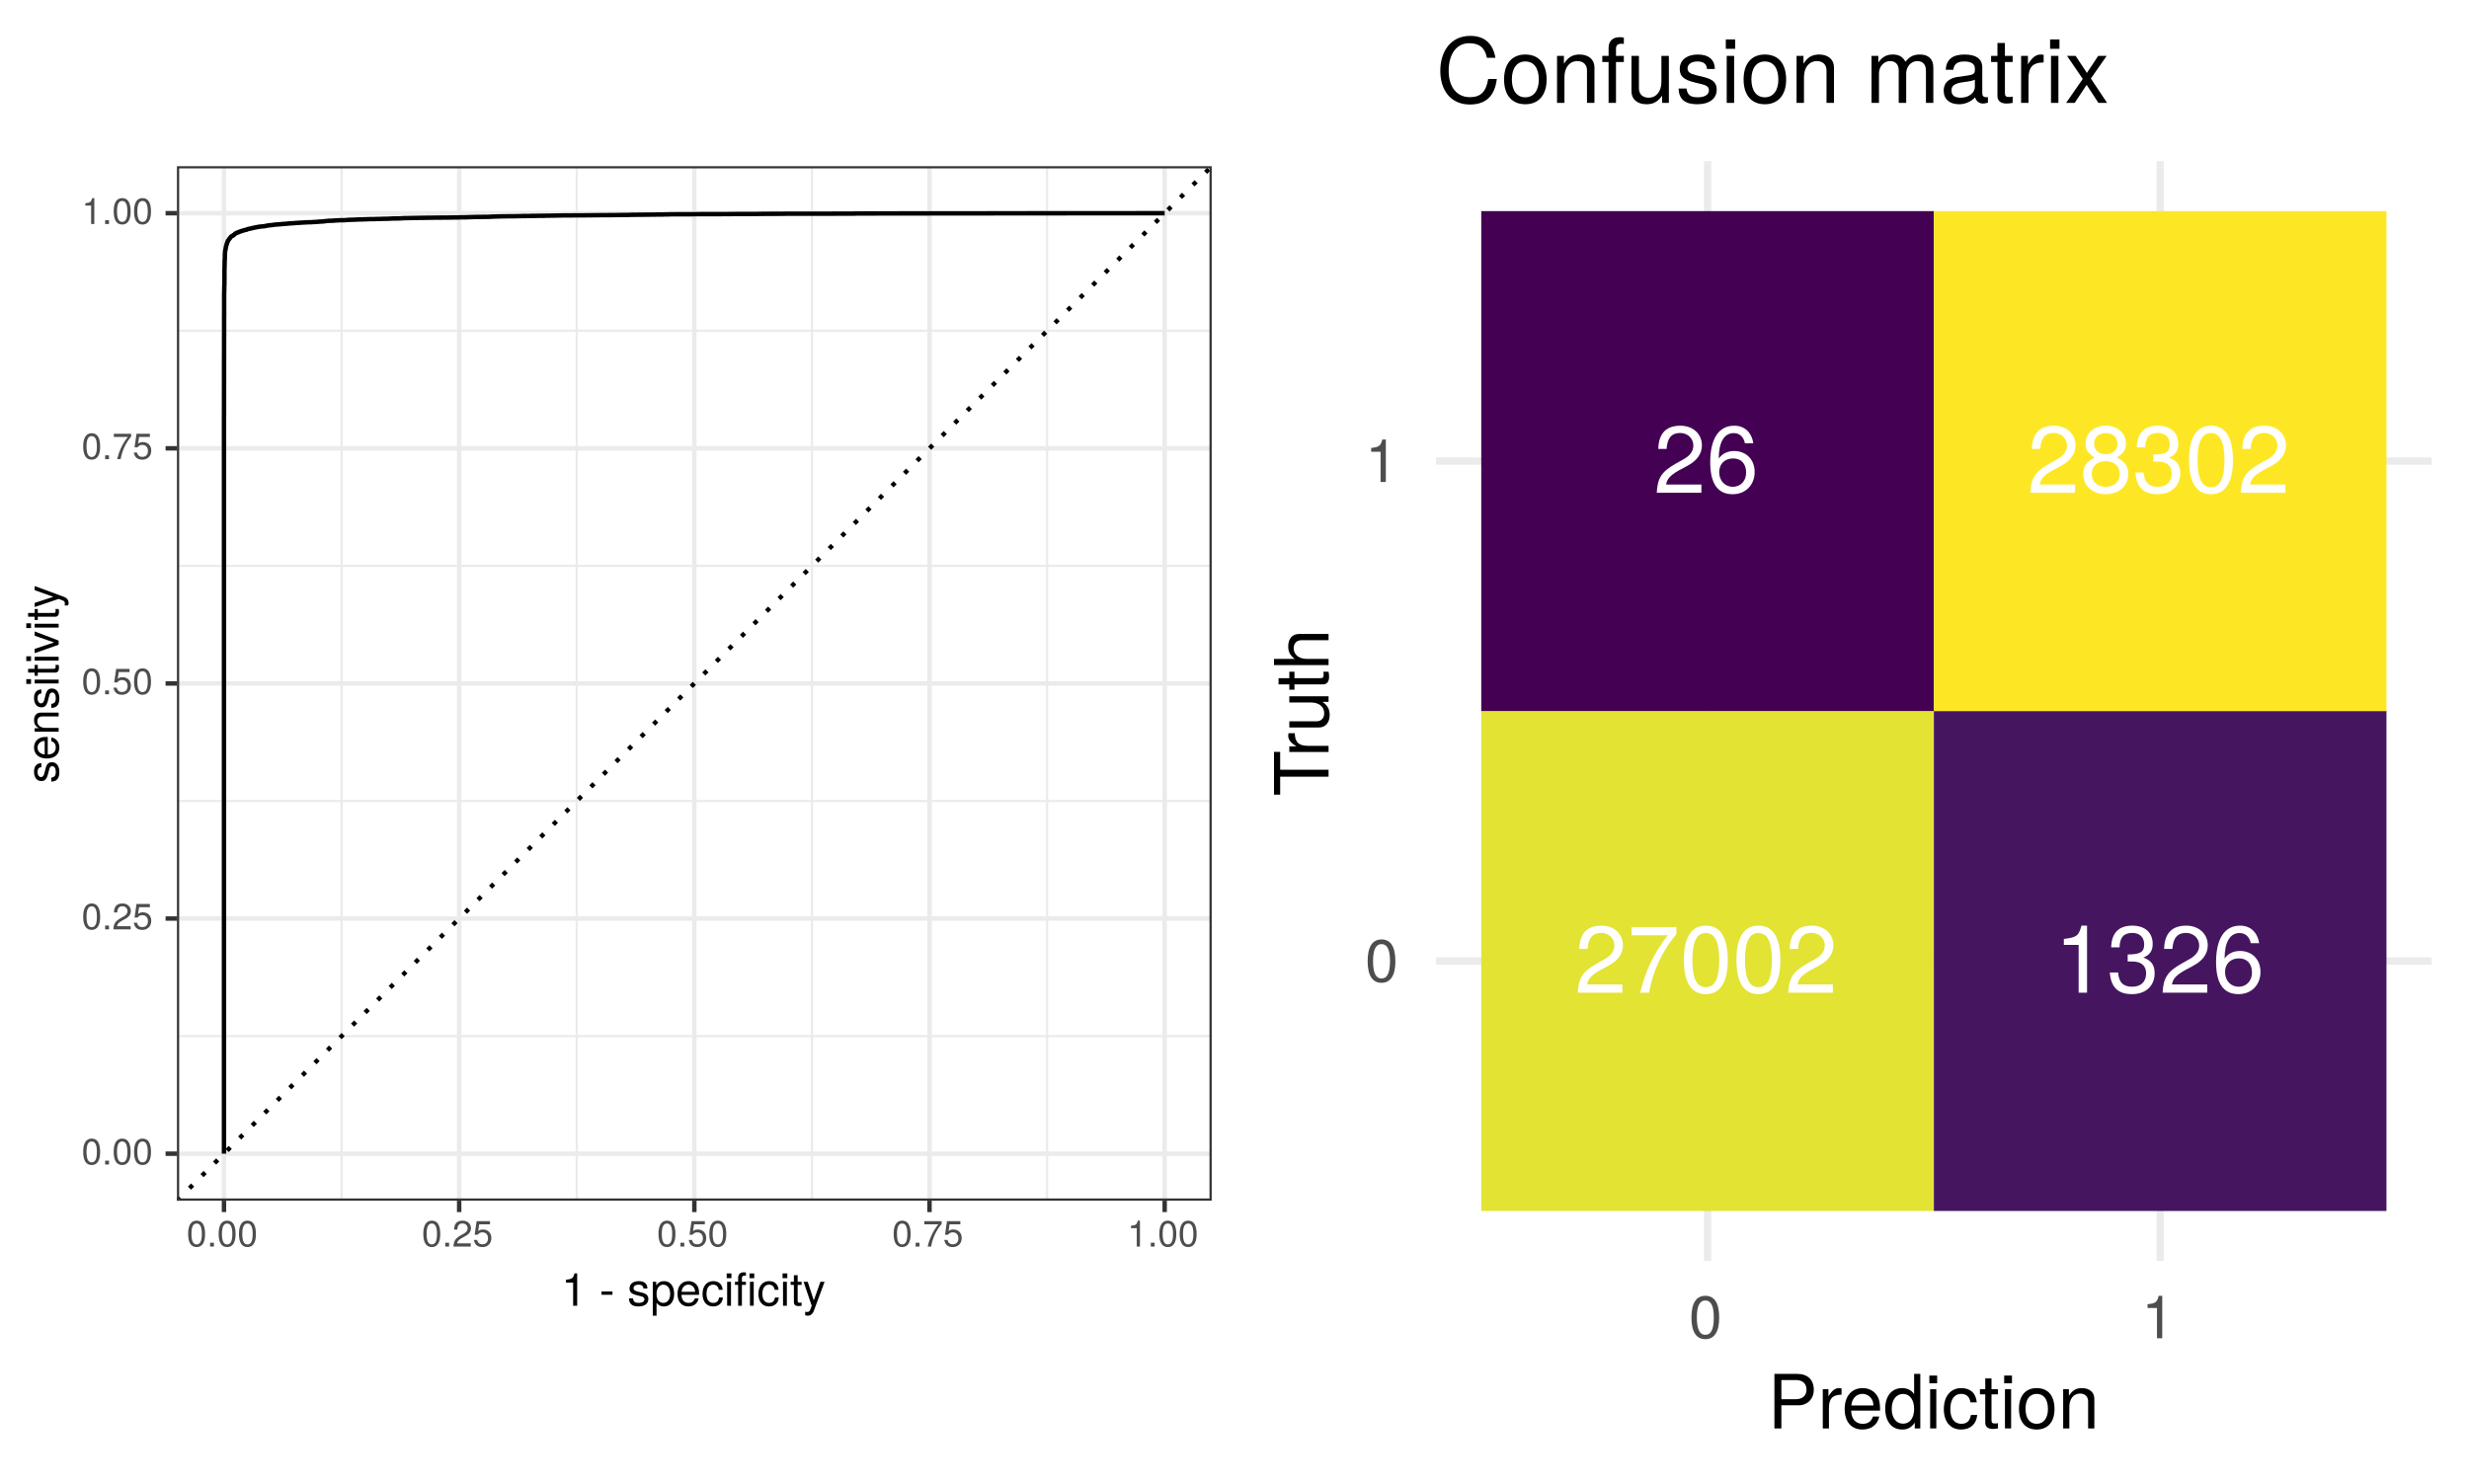 <?xml version="1.0" encoding="UTF-8"?>
<svg xmlns="http://www.w3.org/2000/svg" xmlns:xlink="http://www.w3.org/1999/xlink" width="594pt" height="357pt" viewBox="0 0 594 357" version="1.1">
<defs>
<g>
<symbol overflow="visible" id="glyph0-0">
<path style="stroke:none;" d=""/>
</symbol>
<symbol overflow="visible" id="glyph0-1">
<path style="stroke:none;" d="M 4.453 -3 C 4.453 -5.156 3.781 -6.234 2.422 -6.234 C 1.078 -6.234 0.375 -5.141 0.375 -3.047 C 0.375 -0.953 1.078 0.125 2.422 0.125 C 3.734 0.125 4.453 -0.953 4.453 -3 Z M 3.672 -3.062 C 3.672 -1.297 3.266 -0.516 2.406 -0.516 C 1.578 -0.516 1.172 -1.344 1.172 -3.047 C 1.172 -4.75 1.578 -5.547 2.422 -5.547 C 3.25 -5.547 3.672 -4.734 3.672 -3.062 Z M 3.672 -3.062 "/>
</symbol>
<symbol overflow="visible" id="glyph0-2">
<path style="stroke:none;" d="M 1.688 0 L 1.688 -0.922 L 0.766 -0.922 L 0.766 0 Z M 1.688 0 "/>
</symbol>
<symbol overflow="visible" id="glyph0-3">
<path style="stroke:none;" d="M 4.5 -4.406 C 4.5 -5.469 3.672 -6.234 2.5 -6.234 C 1.219 -6.234 0.484 -5.594 0.438 -4.078 L 1.219 -4.078 C 1.281 -5.125 1.703 -5.562 2.469 -5.562 C 3.172 -5.562 3.703 -5.062 3.703 -4.391 C 3.703 -3.891 3.406 -3.469 2.859 -3.156 L 2.047 -2.703 C 0.75 -1.969 0.375 -1.375 0.297 0 L 4.453 0 L 4.453 -0.766 L 1.172 -0.766 C 1.25 -1.281 1.531 -1.594 2.297 -2.047 L 3.172 -2.531 C 4.047 -2.984 4.5 -3.641 4.5 -4.406 Z M 4.5 -4.406 "/>
</symbol>
<symbol overflow="visible" id="glyph0-4">
<path style="stroke:none;" d="M 4.516 -2.062 C 4.516 -3.297 3.688 -4.109 2.5 -4.109 C 2.062 -4.109 1.703 -4 1.344 -3.734 L 1.594 -5.344 L 4.188 -5.344 L 4.188 -6.109 L 0.969 -6.109 L 0.5 -2.844 L 1.219 -2.844 C 1.578 -3.266 1.875 -3.422 2.359 -3.422 C 3.188 -3.422 3.719 -2.891 3.719 -1.969 C 3.719 -1.062 3.203 -0.547 2.359 -0.547 C 1.688 -0.547 1.266 -0.891 1.078 -1.594 L 0.312 -1.594 C 0.562 -0.359 1.266 0.125 2.375 0.125 C 3.641 0.125 4.516 -0.75 4.516 -2.062 Z M 4.516 -2.062 "/>
</symbol>
<symbol overflow="visible" id="glyph0-5">
<path style="stroke:none;" d="M 4.578 -5.453 L 4.578 -6.109 L 0.406 -6.109 L 0.406 -5.344 L 3.781 -5.344 C 2.531 -3.781 1.656 -1.953 1.219 0 L 2.047 0 C 2.391 -2.016 3.266 -3.891 4.578 -5.453 Z M 4.578 -5.453 "/>
</symbol>
<symbol overflow="visible" id="glyph0-6">
<path style="stroke:none;" d="M 3.047 0 L 3.047 -6.234 L 2.547 -6.234 C 2.266 -5.281 2.094 -5.141 0.891 -5 L 0.891 -4.438 L 2.281 -4.438 L 2.281 0 Z M 3.047 0 "/>
</symbol>
<symbol overflow="visible" id="glyph1-0">
<path style="stroke:none;" d=""/>
</symbol>
<symbol overflow="visible" id="glyph1-1">
<path style="stroke:none;" d="M 3.812 0 L 3.812 -7.797 L 3.172 -7.797 C 2.844 -6.594 2.625 -6.438 1.125 -6.25 L 1.125 -5.562 L 2.844 -5.562 L 2.844 0 Z M 3.812 0 "/>
</symbol>
<symbol overflow="visible" id="glyph1-2">
<path style="stroke:none;" d=""/>
</symbol>
<symbol overflow="visible" id="glyph1-3">
<path style="stroke:none;" d="M 3.125 -2.641 L 3.125 -3.438 L 0.5 -3.438 L 0.5 -2.641 Z M 3.125 -2.641 "/>
</symbol>
<symbol overflow="visible" id="glyph1-4">
<path style="stroke:none;" d="M 5.047 -1.609 C 5.047 -2.469 4.562 -2.906 3.422 -3.172 L 2.547 -3.391 C 1.797 -3.562 1.469 -3.812 1.469 -4.219 C 1.469 -4.734 1.953 -5.078 2.688 -5.078 C 3.438 -5.078 3.828 -4.766 3.844 -4.156 L 4.812 -4.156 C 4.812 -5.297 4.062 -5.922 2.734 -5.922 C 1.391 -5.922 0.516 -5.234 0.516 -4.172 C 0.516 -3.266 0.984 -2.844 2.344 -2.516 L 3.203 -2.297 C 3.844 -2.141 4.094 -1.953 4.094 -1.547 C 4.094 -1 3.547 -0.688 2.75 -0.688 C 1.922 -0.688 1.469 -0.875 1.344 -1.766 L 0.375 -1.766 C 0.422 -0.422 1.172 0.172 2.672 0.172 C 4.125 0.172 5.047 -0.5 5.047 -1.609 Z M 5.047 -1.609 "/>
</symbol>
<symbol overflow="visible" id="glyph1-5">
<path style="stroke:none;" d="M 5.75 -2.828 C 5.75 -4.766 4.812 -5.922 3.281 -5.922 C 2.5 -5.922 1.875 -5.578 1.438 -4.891 L 1.438 -5.766 L 0.609 -5.766 L 0.609 2.391 L 1.516 2.391 L 1.516 -0.688 C 2 -0.094 2.547 0.172 3.281 0.172 C 4.781 0.172 5.75 -0.984 5.75 -2.828 Z M 4.797 -2.844 C 4.797 -1.547 4.125 -0.688 3.125 -0.688 C 2.156 -0.688 1.516 -1.484 1.516 -2.844 C 1.516 -4.188 2.156 -5.078 3.125 -5.078 C 4.141 -5.078 4.797 -4.219 4.797 -2.844 Z M 4.797 -2.844 "/>
</symbol>
<symbol overflow="visible" id="glyph1-6">
<path style="stroke:none;" d="M 5.641 -2.625 C 5.641 -3.453 5.578 -3.984 5.406 -4.406 C 5.031 -5.359 4.156 -5.922 3.078 -5.922 C 1.469 -5.922 0.438 -4.734 0.438 -2.844 C 0.438 -0.953 1.438 0.172 3.062 0.172 C 4.375 0.172 5.297 -0.578 5.516 -1.75 L 4.594 -1.75 C 4.344 -0.984 3.828 -0.688 3.094 -0.688 C 2.141 -0.688 1.422 -1.297 1.391 -2.625 Z M 4.656 -3.438 C 4.656 -3.438 4.656 -3.391 4.656 -3.359 L 1.422 -3.359 C 1.5 -4.391 2.141 -5.078 3.062 -5.078 C 3.969 -5.078 4.656 -4.328 4.656 -3.438 Z M 4.656 -3.438 "/>
</symbol>
<symbol overflow="visible" id="glyph1-7">
<path style="stroke:none;" d="M 5.25 -1.984 L 4.328 -1.984 C 4.172 -1.062 3.703 -0.688 2.922 -0.688 C 1.906 -0.688 1.297 -1.469 1.297 -2.828 C 1.297 -4.266 1.891 -5.078 2.891 -5.078 C 3.656 -5.078 4.141 -4.625 4.25 -3.828 L 5.188 -3.828 C 5.078 -5.234 4.188 -5.922 2.906 -5.922 C 1.359 -5.922 0.344 -4.734 0.344 -2.828 C 0.344 -0.969 1.328 0.172 2.891 0.172 C 4.266 0.172 5.141 -0.656 5.25 -1.984 Z M 5.25 -1.984 "/>
</symbol>
<symbol overflow="visible" id="glyph1-8">
<path style="stroke:none;" d="M 1.688 0 L 1.688 -5.766 L 0.766 -5.766 L 0.766 0 Z M 1.797 -6.641 L 1.797 -7.781 L 0.656 -7.781 L 0.656 -6.641 Z M 1.797 -6.641 "/>
</symbol>
<symbol overflow="visible" id="glyph1-9">
<path style="stroke:none;" d="M 2.844 -5.016 L 2.844 -5.766 L 1.875 -5.766 L 1.875 -6.672 C 1.875 -7.047 2.094 -7.25 2.516 -7.25 C 2.594 -7.25 2.625 -7.25 2.844 -7.234 L 2.844 -8 C 2.625 -8.047 2.516 -8.047 2.328 -8.047 C 1.469 -8.047 0.969 -7.562 0.969 -6.75 L 0.969 -5.766 L 0.203 -5.766 L 0.203 -5.016 L 0.969 -5.016 L 0.969 0 L 1.875 0 L 1.875 -5.016 Z M 4.719 0 L 4.719 -5.766 L 3.812 -5.766 L 3.812 0 Z M 4.844 -6.641 L 4.844 -7.781 L 3.703 -7.781 L 3.703 -6.641 Z M 4.844 -6.641 "/>
</symbol>
<symbol overflow="visible" id="glyph1-10">
<path style="stroke:none;" d="M 2.797 0 L 2.797 -0.766 C 2.672 -0.734 2.531 -0.719 2.359 -0.719 C 1.953 -0.719 1.844 -0.844 1.844 -1.25 L 1.844 -5.016 L 2.797 -5.016 L 2.797 -5.766 L 1.844 -5.766 L 1.844 -7.344 L 0.938 -7.344 L 0.938 -5.766 L 0.156 -5.766 L 0.156 -5.016 L 0.938 -5.016 L 0.938 -0.844 C 0.938 -0.25 1.328 0.078 2.047 0.078 C 2.266 0.078 2.484 0.062 2.797 0 Z M 2.797 0 "/>
</symbol>
<symbol overflow="visible" id="glyph1-11">
<path style="stroke:none;" d="M 5.266 -5.766 L 4.266 -5.766 L 2.672 -1.281 L 1.203 -5.766 L 0.219 -5.766 L 2.172 0.016 L 1.812 0.938 C 1.656 1.344 1.469 1.5 1.078 1.5 C 0.953 1.5 0.797 1.469 0.594 1.438 L 0.594 2.25 C 0.781 2.359 0.969 2.391 1.203 2.391 C 1.859 2.391 2.391 2.031 2.688 1.203 Z M 5.266 -5.766 "/>
</symbol>
<symbol overflow="visible" id="glyph2-0">
<path style="stroke:none;" d=""/>
</symbol>
<symbol overflow="visible" id="glyph2-1">
<path style="stroke:none;" d="M -1.609 -5.047 C -2.469 -5.047 -2.906 -4.562 -3.172 -3.422 L -3.391 -2.547 C -3.562 -1.797 -3.812 -1.469 -4.219 -1.469 C -4.734 -1.469 -5.078 -1.953 -5.078 -2.688 C -5.078 -3.438 -4.766 -3.828 -4.156 -3.844 L -4.156 -4.812 C -5.297 -4.812 -5.922 -4.062 -5.922 -2.734 C -5.922 -1.391 -5.234 -0.516 -4.172 -0.516 C -3.266 -0.516 -2.844 -0.984 -2.516 -2.344 L -2.297 -3.203 C -2.141 -3.844 -1.953 -4.094 -1.547 -4.094 C -1 -4.094 -0.688 -3.547 -0.688 -2.75 C -0.688 -1.922 -0.875 -1.469 -1.766 -1.344 L -1.766 -0.375 C -0.422 -0.422 0.172 -1.172 0.172 -2.672 C 0.172 -4.125 -0.5 -5.047 -1.609 -5.047 Z M -1.609 -5.047 "/>
</symbol>
<symbol overflow="visible" id="glyph2-2">
<path style="stroke:none;" d="M -2.625 -5.641 C -3.453 -5.641 -3.984 -5.578 -4.406 -5.406 C -5.359 -5.031 -5.922 -4.156 -5.922 -3.078 C -5.922 -1.469 -4.734 -0.438 -2.844 -0.438 C -0.953 -0.438 0.172 -1.438 0.172 -3.062 C 0.172 -4.375 -0.578 -5.297 -1.75 -5.516 L -1.75 -4.594 C -0.984 -4.344 -0.688 -3.828 -0.688 -3.094 C -0.688 -2.141 -1.297 -1.422 -2.625 -1.391 Z M -3.438 -4.656 C -3.438 -4.656 -3.391 -4.656 -3.359 -4.656 L -3.359 -1.422 C -4.391 -1.5 -5.078 -2.141 -5.078 -3.062 C -5.078 -3.969 -4.328 -4.656 -3.438 -4.656 Z M -3.438 -4.656 "/>
</symbol>
<symbol overflow="visible" id="glyph2-3">
<path style="stroke:none;" d="M 0 -5.359 L -4.359 -5.359 C -5.312 -5.359 -5.922 -4.641 -5.922 -3.531 C -5.922 -2.672 -5.594 -2.125 -4.797 -1.609 L -5.766 -1.609 L -5.766 -0.766 L 0 -0.766 L 0 -1.688 L -3.172 -1.688 C -4.359 -1.688 -5.125 -2.328 -5.125 -3.25 C -5.125 -3.984 -4.688 -4.438 -4 -4.438 L 0 -4.438 Z M 0 -5.359 "/>
</symbol>
<symbol overflow="visible" id="glyph2-4">
<path style="stroke:none;" d="M 0 -1.688 L -5.766 -1.688 L -5.766 -0.766 L 0 -0.766 Z M -6.641 -1.797 L -7.781 -1.797 L -7.781 -0.656 L -6.641 -0.656 Z M -6.641 -1.797 "/>
</symbol>
<symbol overflow="visible" id="glyph2-5">
<path style="stroke:none;" d="M 0 -2.797 L -0.766 -2.797 C -0.734 -2.672 -0.719 -2.531 -0.719 -2.359 C -0.719 -1.953 -0.844 -1.844 -1.25 -1.844 L -5.016 -1.844 L -5.016 -2.797 L -5.766 -2.797 L -5.766 -1.844 L -7.344 -1.844 L -7.344 -0.938 L -5.766 -0.938 L -5.766 -0.156 L -5.016 -0.156 L -5.016 -0.938 L -0.844 -0.938 C -0.25 -0.938 0.078 -1.328 0.078 -2.047 C 0.078 -2.266 0.062 -2.484 0 -2.797 Z M 0 -2.797 "/>
</symbol>
<symbol overflow="visible" id="glyph2-6">
<path style="stroke:none;" d="M -5.766 -5.344 L -5.766 -4.312 L -1.094 -2.688 L -5.766 -1.141 L -5.766 -0.109 L 0 -2.141 L 0 -3.141 Z M -5.766 -5.344 "/>
</symbol>
<symbol overflow="visible" id="glyph2-7">
<path style="stroke:none;" d="M -5.766 -5.266 L -5.766 -4.266 L -1.281 -2.672 L -5.766 -1.203 L -5.766 -0.219 L 0.016 -2.172 L 0.938 -1.812 C 1.344 -1.656 1.5 -1.469 1.5 -1.078 C 1.5 -0.953 1.469 -0.797 1.438 -0.594 L 2.25 -0.594 C 2.359 -0.781 2.391 -0.969 2.391 -1.203 C 2.391 -1.859 2.031 -2.391 1.203 -2.688 Z M -5.766 -5.266 "/>
</symbol>
<symbol overflow="visible" id="glyph3-0">
<path style="stroke:none;" d=""/>
</symbol>
<symbol overflow="visible" id="glyph3-1">
<path style="stroke:none;" d="M 11.641 -11.406 C 11.641 -14.141 9.516 -16.141 6.469 -16.141 C 3.172 -16.141 1.25 -14.453 1.141 -10.547 L 3.141 -10.547 C 3.297 -13.25 4.422 -14.391 6.391 -14.391 C 8.219 -14.391 9.578 -13.094 9.578 -11.359 C 9.578 -10.078 8.828 -9 7.406 -8.172 L 5.297 -6.984 C 1.938 -5.078 0.953 -3.547 0.781 0 L 11.516 0 L 11.516 -1.984 L 3.031 -1.984 C 3.234 -3.297 3.969 -4.141 5.938 -5.297 L 8.219 -6.531 C 10.469 -7.734 11.641 -9.422 11.641 -11.406 Z M 11.641 -11.406 "/>
</symbol>
<symbol overflow="visible" id="glyph3-2">
<path style="stroke:none;" d="M 11.844 -14.109 L 11.844 -15.797 L 1.047 -15.797 L 1.047 -13.812 L 9.766 -13.812 C 6.562 -9.766 4.281 -5.047 3.141 0 L 5.281 0 C 6.172 -5.219 8.453 -10.078 11.844 -14.109 Z M 11.844 -14.109 "/>
</symbol>
<symbol overflow="visible" id="glyph3-3">
<path style="stroke:none;" d="M 11.547 -7.766 C 11.547 -13.359 9.766 -16.141 6.266 -16.141 C 2.781 -16.141 0.984 -13.312 0.984 -7.906 C 0.984 -2.453 2.797 0.344 6.266 0.344 C 9.672 0.344 11.547 -2.453 11.547 -7.766 Z M 9.5 -7.938 C 9.5 -3.375 8.453 -1.328 6.219 -1.328 C 4.094 -1.328 3.031 -3.453 3.031 -7.875 C 3.031 -12.297 4.094 -14.359 6.266 -14.359 C 8.422 -14.359 9.5 -12.266 9.5 -7.938 Z M 9.5 -7.938 "/>
</symbol>
<symbol overflow="visible" id="glyph3-4">
<path style="stroke:none;" d="M 7.906 0 L 7.906 -16.141 L 6.578 -16.141 C 5.875 -13.656 5.422 -13.312 2.328 -12.938 L 2.328 -11.5 L 5.891 -11.5 L 5.891 0 Z M 7.906 0 "/>
</symbol>
<symbol overflow="visible" id="glyph3-5">
<path style="stroke:none;" d="M 11.516 -4.688 C 11.516 -6.641 10.719 -7.781 8.781 -8.453 C 10.297 -9.031 11.047 -10.078 11.047 -11.703 C 11.047 -14.484 9.203 -16.141 6.125 -16.141 C 2.875 -16.141 1.141 -14.359 1.062 -10.922 L 3.078 -10.922 C 3.125 -13.312 4.094 -14.391 6.141 -14.391 C 7.922 -14.391 9 -13.344 9 -11.641 C 9 -9.906 8.234 -9.203 5.031 -9.203 L 5.031 -7.516 L 6.125 -7.516 C 8.328 -7.516 9.469 -6.469 9.469 -4.672 C 9.469 -2.641 8.219 -1.438 6.125 -1.438 C 3.938 -1.438 2.875 -2.531 2.734 -4.875 L 0.734 -4.875 C 0.984 -1.281 2.75 0.344 6.062 0.344 C 9.375 0.344 11.516 -1.641 11.516 -4.688 Z M 11.516 -4.688 "/>
</symbol>
<symbol overflow="visible" id="glyph3-6">
<path style="stroke:none;" d="M 11.672 -5.016 C 11.672 -8.016 9.625 -10.047 6.734 -10.047 C 5.141 -10.047 3.891 -9.422 3.031 -8.234 C 3.047 -12.172 4.328 -14.359 6.625 -14.359 C 8.031 -14.359 9.016 -13.484 9.328 -11.922 L 11.344 -11.922 C 10.953 -14.562 9.219 -16.141 6.766 -16.141 C 3 -16.141 0.984 -12.969 0.984 -7.359 C 0.984 -2.328 2.703 0.344 6.391 0.344 C 9.469 0.344 11.672 -1.844 11.672 -5.016 Z M 9.625 -4.844 C 9.625 -2.828 8.266 -1.438 6.422 -1.438 C 4.547 -1.438 3.141 -2.891 3.141 -4.969 C 3.141 -6.969 4.5 -8.266 6.484 -8.266 C 8.422 -8.266 9.625 -7.016 9.625 -4.844 Z M 9.625 -4.844 "/>
</symbol>
<symbol overflow="visible" id="glyph3-7">
<path style="stroke:none;" d="M 11.672 -4.547 C 11.672 -6.359 10.766 -7.609 8.906 -8.484 C 10.562 -9.5 11.109 -10.312 11.109 -11.844 C 11.109 -14.359 9.125 -16.141 6.266 -16.141 C 3.422 -16.141 1.406 -14.359 1.406 -11.844 C 1.406 -10.328 1.953 -9.516 3.594 -8.484 C 1.75 -7.609 0.844 -6.359 0.844 -4.578 C 0.844 -1.609 3.078 0.344 6.266 0.344 C 9.453 0.344 11.672 -1.609 11.672 -4.547 Z M 9.062 -11.797 C 9.062 -10.297 7.938 -9.281 6.266 -9.281 C 4.578 -9.281 3.453 -10.297 3.453 -11.812 C 3.453 -13.359 4.578 -14.359 6.266 -14.359 C 7.969 -14.359 9.062 -13.359 9.062 -11.797 Z M 9.625 -4.531 C 9.625 -2.625 8.266 -1.438 6.219 -1.438 C 4.25 -1.438 2.891 -2.641 2.891 -4.531 C 2.891 -6.422 4.25 -7.609 6.266 -7.609 C 8.266 -7.609 9.625 -6.422 9.625 -4.531 Z M 9.625 -4.531 "/>
</symbol>
<symbol overflow="visible" id="glyph4-0">
<path style="stroke:none;" d=""/>
</symbol>
<symbol overflow="visible" id="glyph4-1">
<path style="stroke:none;" d="M 7.297 -4.906 C 7.297 -8.453 6.188 -10.219 3.969 -10.219 C 1.75 -10.219 0.625 -8.422 0.625 -5 C 0.625 -1.562 1.766 0.219 3.969 0.219 C 6.125 0.219 7.297 -1.562 7.297 -4.906 Z M 6 -5.031 C 6 -2.125 5.344 -0.828 3.938 -0.828 C 2.594 -0.828 1.922 -2.188 1.922 -4.984 C 1.922 -7.781 2.594 -9.094 3.969 -9.094 C 5.328 -9.094 6 -7.766 6 -5.031 Z M 6 -5.031 "/>
</symbol>
<symbol overflow="visible" id="glyph4-2">
<path style="stroke:none;" d="M 5 0 L 5 -10.219 L 4.156 -10.219 C 3.719 -8.641 3.422 -8.422 1.469 -8.188 L 1.469 -7.281 L 3.734 -7.281 L 3.734 0 Z M 5 0 "/>
</symbol>
<symbol overflow="visible" id="glyph5-0">
<path style="stroke:none;" d=""/>
</symbol>
<symbol overflow="visible" id="glyph5-1">
<path style="stroke:none;" d="M 11.109 -9.266 C 11.109 -11.734 9.641 -13.125 7.062 -13.125 L 1.641 -13.125 L 1.641 0 L 3.312 0 L 3.312 -5.562 L 7.438 -5.562 C 9.594 -5.562 11.109 -7.094 11.109 -9.266 Z M 9.359 -9.344 C 9.359 -7.906 8.406 -7.031 6.797 -7.031 L 3.312 -7.031 L 3.312 -11.641 L 6.797 -11.641 C 8.406 -11.641 9.359 -10.781 9.359 -9.344 Z M 9.359 -9.344 "/>
</symbol>
<symbol overflow="visible" id="glyph5-2">
<path style="stroke:none;" d="M 5.781 -8.125 L 5.781 -9.641 C 5.531 -9.688 5.406 -9.703 5.203 -9.703 C 4.234 -9.703 3.484 -9.125 2.625 -7.719 L 2.625 -9.438 L 1.266 -9.438 L 1.266 0 L 2.75 0 L 2.75 -4.891 C 2.75 -7.016 3.453 -8.078 5.781 -8.125 Z M 5.781 -8.125 "/>
</symbol>
<symbol overflow="visible" id="glyph5-3">
<path style="stroke:none;" d="M 9.234 -4.281 C 9.234 -5.656 9.125 -6.516 8.859 -7.219 C 8.25 -8.766 6.797 -9.703 5.047 -9.703 C 2.406 -9.703 0.719 -7.766 0.719 -4.656 C 0.719 -1.562 2.359 0.266 5 0.266 C 7.156 0.266 8.656 -0.953 9.031 -2.859 L 7.531 -2.859 C 7.109 -1.625 6.266 -1.109 5.062 -1.109 C 3.484 -1.109 2.328 -2.125 2.281 -4.281 Z M 7.625 -5.609 C 7.625 -5.609 7.625 -5.547 7.609 -5.516 L 2.328 -5.516 C 2.453 -7.188 3.516 -8.312 5.016 -8.312 C 6.5 -8.312 7.625 -7.094 7.625 -5.609 Z M 7.625 -5.609 "/>
</symbol>
<symbol overflow="visible" id="glyph5-4">
<path style="stroke:none;" d="M 8.906 0 L 8.906 -13.125 L 7.422 -13.125 L 7.422 -8.25 C 6.781 -9.203 5.781 -9.703 4.516 -9.703 C 2.062 -9.703 0.469 -7.812 0.469 -4.812 C 0.469 -1.625 2.031 0.266 4.578 0.266 C 5.875 0.266 6.766 -0.219 7.578 -1.391 L 7.578 0 Z M 7.422 -4.688 C 7.422 -2.5 6.375 -1.141 4.781 -1.141 C 3.125 -1.141 2.031 -2.516 2.031 -4.719 C 2.031 -6.906 3.125 -8.297 4.766 -8.297 C 6.391 -8.297 7.422 -6.859 7.422 -4.688 Z M 7.422 -4.688 "/>
</symbol>
<symbol overflow="visible" id="glyph5-5">
<path style="stroke:none;" d="M 2.75 0 L 2.75 -9.438 L 1.266 -9.438 L 1.266 0 Z M 2.953 -10.859 L 2.953 -12.719 L 1.078 -12.719 L 1.078 -10.859 Z M 2.953 -10.859 "/>
</symbol>
<symbol overflow="visible" id="glyph5-6">
<path style="stroke:none;" d="M 8.594 -3.234 L 7.078 -3.234 C 6.828 -1.734 6.047 -1.109 4.766 -1.109 C 3.109 -1.109 2.125 -2.391 2.125 -4.625 C 2.125 -6.984 3.094 -8.312 4.734 -8.312 C 6 -8.312 6.781 -7.578 6.969 -6.266 L 8.484 -6.266 C 8.297 -8.562 6.859 -9.703 4.75 -9.703 C 2.219 -9.703 0.562 -7.766 0.562 -4.625 C 0.562 -1.578 2.172 0.266 4.734 0.266 C 6.984 0.266 8.406 -1.078 8.594 -3.234 Z M 8.594 -3.234 "/>
</symbol>
<symbol overflow="visible" id="glyph5-7">
<path style="stroke:none;" d="M 4.578 0 L 4.578 -1.266 C 4.375 -1.203 4.141 -1.188 3.859 -1.188 C 3.203 -1.188 3.031 -1.375 3.031 -2.031 L 3.031 -8.203 L 4.578 -8.203 L 4.578 -9.438 L 3.031 -9.438 L 3.031 -12.031 L 1.531 -12.031 L 1.531 -9.438 L 0.25 -9.438 L 0.25 -8.203 L 1.531 -8.203 L 1.531 -1.375 C 1.531 -0.406 2.172 0.125 3.344 0.125 C 3.703 0.125 4.062 0.094 4.578 0 Z M 4.578 0 "/>
</symbol>
<symbol overflow="visible" id="glyph5-8">
<path style="stroke:none;" d="M 9.188 -4.641 C 9.188 -7.906 7.609 -9.703 4.891 -9.703 C 2.25 -9.703 0.641 -7.891 0.641 -4.719 C 0.641 -1.547 2.234 0.266 4.906 0.266 C 7.562 0.266 9.188 -1.547 9.188 -4.641 Z M 7.609 -4.656 C 7.609 -2.453 6.562 -1.109 4.906 -1.109 C 3.234 -1.109 2.219 -2.438 2.219 -4.719 C 2.219 -6.984 3.234 -8.312 4.906 -8.312 C 6.609 -8.312 7.609 -7 7.609 -4.656 Z M 7.609 -4.656 "/>
</symbol>
<symbol overflow="visible" id="glyph5-9">
<path style="stroke:none;" d="M 8.766 0 L 8.766 -7.125 C 8.766 -8.688 7.594 -9.703 5.781 -9.703 C 4.375 -9.703 3.469 -9.156 2.641 -7.844 L 2.641 -9.438 L 1.266 -9.438 L 1.266 0 L 2.75 0 L 2.75 -5.203 C 2.75 -7.125 3.797 -8.391 5.328 -8.391 C 6.516 -8.391 7.266 -7.672 7.266 -6.531 L 7.266 0 Z M 8.766 0 "/>
</symbol>
<symbol overflow="visible" id="glyph6-0">
<path style="stroke:none;" d=""/>
</symbol>
<symbol overflow="visible" id="glyph6-1">
<path style="stroke:none;" d="M -11.641 -10.672 L -13.125 -10.672 L -13.125 -0.375 L -11.641 -0.375 L -11.641 -4.703 L 0 -4.703 L 0 -6.375 L -11.641 -6.375 Z M -11.641 -10.672 "/>
</symbol>
<symbol overflow="visible" id="glyph6-2">
<path style="stroke:none;" d="M -8.125 -5.781 L -9.641 -5.781 C -9.688 -5.531 -9.703 -5.406 -9.703 -5.203 C -9.703 -4.234 -9.125 -3.484 -7.719 -2.625 L -9.438 -2.625 L -9.438 -1.266 L 0 -1.266 L 0 -2.75 L -4.891 -2.75 C -7.016 -2.75 -8.078 -3.453 -8.125 -5.781 Z M -8.125 -5.781 "/>
</symbol>
<symbol overflow="visible" id="glyph6-3">
<path style="stroke:none;" d="M 0 -8.672 L -9.438 -8.672 L -9.438 -7.188 L -4.234 -7.188 C -2.297 -7.188 -1.047 -6.172 -1.047 -4.609 C -1.047 -3.422 -1.766 -2.656 -2.891 -2.656 L -9.438 -2.656 L -9.438 -1.172 L -2.297 -1.172 C -0.734 -1.172 0.266 -2.344 0.266 -4.172 C 0.266 -5.562 -0.219 -6.438 -1.453 -7.328 L 0 -7.328 Z M 0 -8.672 "/>
</symbol>
<symbol overflow="visible" id="glyph6-4">
<path style="stroke:none;" d="M 0 -4.578 L -1.266 -4.578 C -1.203 -4.375 -1.188 -4.141 -1.188 -3.859 C -1.188 -3.203 -1.375 -3.031 -2.031 -3.031 L -8.203 -3.031 L -8.203 -4.578 L -9.438 -4.578 L -9.438 -3.031 L -12.031 -3.031 L -12.031 -1.531 L -9.438 -1.531 L -9.438 -0.25 L -8.203 -0.25 L -8.203 -1.531 L -1.375 -1.531 C -0.406 -1.531 0.125 -2.172 0.125 -3.344 C 0.125 -3.703 0.094 -4.062 0 -4.578 Z M 0 -4.578 "/>
</symbol>
<symbol overflow="visible" id="glyph6-5">
<path style="stroke:none;" d="M 0 -8.75 L -7.125 -8.75 C -8.719 -8.75 -9.703 -7.609 -9.703 -5.781 C -9.703 -4.453 -9.281 -3.641 -8.141 -2.75 L -13.125 -2.75 L -13.125 -1.266 L 0 -1.266 L 0 -2.75 L -5.203 -2.75 C -7.125 -2.75 -8.391 -3.766 -8.391 -5.312 C -8.391 -6.375 -7.781 -7.25 -6.531 -7.25 L 0 -7.25 Z M 0 -8.75 "/>
</symbol>
<symbol overflow="visible" id="glyph7-0">
<path style="stroke:none;" d=""/>
</symbol>
<symbol overflow="visible" id="glyph7-1">
<path style="stroke:none;" d="M 14.625 -5.75 L 12.547 -5.75 C 12.078 -2.766 10.812 -1.375 8.156 -1.375 C 5.031 -1.375 3.047 -3.781 3.047 -7.703 C 3.047 -11.75 4.938 -14.359 7.984 -14.359 C 10.453 -14.359 11.75 -13.266 12.25 -10.859 L 14.297 -10.859 C 13.672 -14.312 11.688 -16.125 8.234 -16.125 C 3.453 -16.125 1.031 -12.281 1.031 -7.688 C 1.031 -3.094 3.516 0.391 8.141 0.391 C 11.984 0.391 14.141 -1.641 14.625 -5.75 Z M 14.625 -5.75 "/>
</symbol>
<symbol overflow="visible" id="glyph7-2">
<path style="stroke:none;" d="M 11.016 -5.578 C 11.016 -9.484 9.141 -11.641 5.875 -11.641 C 2.703 -11.641 0.781 -9.453 0.781 -5.656 C 0.781 -1.859 2.672 0.328 5.891 0.328 C 9.062 0.328 11.016 -1.859 11.016 -5.578 Z M 9.141 -5.594 C 9.141 -2.938 7.875 -1.344 5.891 -1.344 C 3.891 -1.344 2.656 -2.922 2.656 -5.656 C 2.656 -8.375 3.891 -9.969 5.891 -9.969 C 7.922 -9.969 9.141 -8.406 9.141 -5.594 Z M 9.141 -5.594 "/>
</symbol>
<symbol overflow="visible" id="glyph7-3">
<path style="stroke:none;" d="M 10.516 0 L 10.516 -8.547 C 10.516 -10.438 9.109 -11.641 6.938 -11.641 C 5.25 -11.641 4.172 -10.984 3.172 -9.422 L 3.172 -11.312 L 1.516 -11.312 L 1.516 0 L 3.297 0 L 3.297 -6.234 C 3.297 -8.547 4.562 -10.062 6.391 -10.062 C 7.812 -10.062 8.719 -9.203 8.719 -7.844 L 8.719 0 Z M 10.516 0 "/>
</symbol>
<symbol overflow="visible" id="glyph7-4">
<path style="stroke:none;" d="M 5.578 -9.844 L 5.578 -11.312 L 3.688 -11.312 L 3.688 -13.078 C 3.688 -13.844 4.125 -14.234 4.938 -14.234 C 5.094 -14.234 5.156 -14.234 5.578 -14.203 L 5.578 -15.703 C 5.156 -15.781 4.922 -15.812 4.562 -15.812 C 2.891 -15.812 1.906 -14.859 1.906 -13.234 L 1.906 -11.312 L 0.391 -11.312 L 0.391 -9.844 L 1.906 -9.844 L 1.906 0 L 3.688 0 L 3.688 -9.844 Z M 5.578 -9.844 "/>
</symbol>
<symbol overflow="visible" id="glyph7-5">
<path style="stroke:none;" d="M 10.406 0 L 10.406 -11.312 L 8.609 -11.312 L 8.609 -5.078 C 8.609 -2.766 7.406 -1.25 5.531 -1.25 C 4.109 -1.25 3.203 -2.109 3.203 -3.484 L 3.203 -11.312 L 1.406 -11.312 L 1.406 -2.766 C 1.406 -0.891 2.812 0.328 5.016 0.328 C 6.672 0.328 7.734 -0.266 8.781 -1.75 L 8.781 0 Z M 10.406 0 "/>
</symbol>
<symbol overflow="visible" id="glyph7-6">
<path style="stroke:none;" d="M 9.906 -3.172 C 9.906 -4.859 8.969 -5.703 6.719 -6.234 L 4.984 -6.656 C 3.516 -7 2.891 -7.469 2.891 -8.266 C 2.891 -9.312 3.828 -9.969 5.297 -9.969 C 6.734 -9.969 7.516 -9.344 7.562 -8.156 L 9.453 -8.156 C 9.438 -10.391 7.969 -11.641 5.359 -11.641 C 2.719 -11.641 1.016 -10.281 1.016 -8.188 C 1.016 -6.406 1.922 -5.578 4.594 -4.922 L 6.281 -4.516 C 7.531 -4.203 8.031 -3.844 8.031 -3.016 C 8.031 -1.969 6.969 -1.344 5.406 -1.344 C 3.781 -1.344 2.875 -1.734 2.641 -3.453 L 0.734 -3.453 C 0.828 -0.844 2.281 0.328 5.25 0.328 C 8.094 0.328 9.906 -1 9.906 -3.172 Z M 9.906 -3.172 "/>
</symbol>
<symbol overflow="visible" id="glyph7-7">
<path style="stroke:none;" d="M 3.297 0 L 3.297 -11.312 L 1.516 -11.312 L 1.516 0 Z M 3.547 -13.016 L 3.547 -15.266 L 1.297 -15.266 L 1.297 -13.016 Z M 3.547 -13.016 "/>
</symbol>
<symbol overflow="visible" id="glyph7-8">
<path style="stroke:none;" d=""/>
</symbol>
<symbol overflow="visible" id="glyph7-9">
<path style="stroke:none;" d="M 16.406 0 L 16.406 -8.484 C 16.406 -10.516 15.281 -11.641 13.172 -11.641 C 11.656 -11.641 10.75 -11.188 9.703 -9.906 C 9.031 -11.125 8.125 -11.641 6.656 -11.641 C 5.141 -11.641 4.141 -11.078 3.172 -9.719 L 3.172 -11.312 L 1.531 -11.312 L 1.531 0 L 3.328 0 L 3.328 -7.109 C 3.328 -8.75 4.516 -10.062 5.984 -10.062 C 7.312 -10.062 8.078 -9.234 8.078 -7.797 L 8.078 0 L 9.875 0 L 9.875 -7.109 C 9.875 -8.75 11.078 -10.062 12.547 -10.062 C 13.859 -10.062 14.625 -9.219 14.625 -7.797 L 14.625 0 Z M 16.406 0 "/>
</symbol>
<symbol overflow="visible" id="glyph7-10">
<path style="stroke:none;" d="M 11.547 -0.047 L 11.547 -1.406 C 11.359 -1.359 11.266 -1.359 11.156 -1.359 C 10.531 -1.359 10.188 -1.688 10.188 -2.25 L 10.188 -8.547 C 10.188 -10.562 8.719 -11.641 5.938 -11.641 C 3.203 -11.641 1.516 -10.578 1.406 -7.969 L 3.219 -7.969 C 3.375 -9.344 4.188 -9.969 5.875 -9.969 C 7.5 -9.969 8.406 -9.375 8.406 -8.297 L 8.406 -7.812 C 8.406 -7.062 7.953 -6.734 6.516 -6.562 C 3.969 -6.234 3.578 -6.156 2.891 -5.875 C 1.578 -5.328 0.906 -4.312 0.906 -2.938 C 0.906 -0.891 2.328 0.328 4.625 0.328 C 6.062 0.328 7.469 -0.281 8.469 -1.344 C 8.656 -0.469 9.438 0.156 10.328 0.156 C 10.688 0.156 10.969 0.109 11.547 -0.047 Z M 8.406 -3.906 C 8.406 -2.281 6.766 -1.25 5.016 -1.25 C 3.609 -1.25 2.781 -1.75 2.781 -2.984 C 2.781 -4.172 3.578 -4.688 5.5 -4.969 C 7.406 -5.219 7.797 -5.312 8.406 -5.594 Z M 8.406 -3.906 "/>
</symbol>
<symbol overflow="visible" id="glyph7-11">
<path style="stroke:none;" d="M 5.484 0 L 5.484 -1.516 C 5.25 -1.453 4.969 -1.422 4.625 -1.422 C 3.844 -1.422 3.625 -1.641 3.625 -2.438 L 3.625 -9.844 L 5.484 -9.844 L 5.484 -11.312 L 3.625 -11.312 L 3.625 -14.422 L 1.828 -14.422 L 1.828 -11.312 L 0.297 -11.312 L 0.297 -9.844 L 1.828 -9.844 L 1.828 -1.641 C 1.828 -0.5 2.609 0.156 4.016 0.156 C 4.453 0.156 4.875 0.109 5.484 0 Z M 5.484 0 "/>
</symbol>
<symbol overflow="visible" id="glyph7-12">
<path style="stroke:none;" d="M 6.938 -9.734 L 6.938 -11.578 C 6.625 -11.625 6.484 -11.641 6.234 -11.641 C 5.078 -11.641 4.188 -10.953 3.156 -9.266 L 3.156 -11.312 L 1.516 -11.312 L 1.516 0 L 3.297 0 L 3.297 -5.875 C 3.297 -8.422 4.141 -9.703 6.938 -9.734 Z M 6.938 -9.734 "/>
</symbol>
<symbol overflow="visible" id="glyph7-13">
<path style="stroke:none;" d="M 10.219 0 L 6.312 -5.859 L 10.109 -11.312 L 8.078 -11.312 L 5.359 -7.219 L 2.641 -11.312 L 0.578 -11.312 L 4.359 -5.766 L 0.359 0 L 2.422 0 L 5.297 -4.344 L 8.125 0 Z M 10.219 0 "/>
</symbol>
</g>
<clipPath id="clip1">
  <path d="M 0 34.512 L 297 34.512 L 297 322.492 L 0 322.492 Z M 0 34.512 "/>
</clipPath>
<clipPath id="clip2">
  <path d="M 42.57 39.988 L 291.52 39.988 L 291.52 288.938 L 42.57 288.938 Z M 42.57 39.988 "/>
</clipPath>
<clipPath id="clip3">
  <path d="M 42.57 249 L 291.52 249 L 291.52 250 L 42.57 250 Z M 42.57 249 "/>
</clipPath>
<clipPath id="clip4">
  <path d="M 42.57 192 L 291.52 192 L 291.52 194 L 42.57 194 Z M 42.57 192 "/>
</clipPath>
<clipPath id="clip5">
  <path d="M 42.57 135 L 291.52 135 L 291.52 137 L 42.57 137 Z M 42.57 135 "/>
</clipPath>
<clipPath id="clip6">
  <path d="M 42.57 79 L 291.52 79 L 291.52 80 L 42.57 80 Z M 42.57 79 "/>
</clipPath>
<clipPath id="clip7">
  <path d="M 81 39.988 L 83 39.988 L 83 288.938 L 81 288.938 Z M 81 39.988 "/>
</clipPath>
<clipPath id="clip8">
  <path d="M 138 39.988 L 140 39.988 L 140 288.938 L 138 288.938 Z M 138 39.988 "/>
</clipPath>
<clipPath id="clip9">
  <path d="M 195 39.988 L 196 39.988 L 196 288.938 L 195 288.938 Z M 195 39.988 "/>
</clipPath>
<clipPath id="clip10">
  <path d="M 251 39.988 L 253 39.988 L 253 288.938 L 251 288.938 Z M 251 39.988 "/>
</clipPath>
<clipPath id="clip11">
  <path d="M 42.57 277 L 291.52 277 L 291.52 279 L 42.57 279 Z M 42.57 277 "/>
</clipPath>
<clipPath id="clip12">
  <path d="M 42.57 220 L 291.52 220 L 291.52 222 L 42.57 222 Z M 42.57 220 "/>
</clipPath>
<clipPath id="clip13">
  <path d="M 42.57 163 L 291.52 163 L 291.52 165 L 42.57 165 Z M 42.57 163 "/>
</clipPath>
<clipPath id="clip14">
  <path d="M 42.57 107 L 291.52 107 L 291.52 109 L 42.57 109 Z M 42.57 107 "/>
</clipPath>
<clipPath id="clip15">
  <path d="M 42.57 50 L 291.52 50 L 291.52 52 L 42.57 52 Z M 42.57 50 "/>
</clipPath>
<clipPath id="clip16">
  <path d="M 53 39.988 L 55 39.988 L 55 288.938 L 53 288.938 Z M 53 39.988 "/>
</clipPath>
<clipPath id="clip17">
  <path d="M 109 39.988 L 111 39.988 L 111 288.938 L 109 288.938 Z M 109 39.988 "/>
</clipPath>
<clipPath id="clip18">
  <path d="M 166 39.988 L 168 39.988 L 168 288.938 L 166 288.938 Z M 166 39.988 "/>
</clipPath>
<clipPath id="clip19">
  <path d="M 223 39.988 L 225 39.988 L 225 288.938 L 223 288.938 Z M 223 39.988 "/>
</clipPath>
<clipPath id="clip20">
  <path d="M 279 39.988 L 281 39.988 L 281 288.938 L 279 288.938 Z M 279 39.988 "/>
</clipPath>
<clipPath id="clip21">
  <path d="M 42.57 39.988 L 291.52 39.988 L 291.52 288.938 L 42.57 288.938 Z M 42.57 39.988 "/>
</clipPath>
<clipPath id="clip22">
  <path d="M 345.48 230 L 585.035 230 L 585.035 233 L 345.48 233 Z M 345.48 230 "/>
</clipPath>
<clipPath id="clip23">
  <path d="M 345.48 110 L 585.035 110 L 585.035 112 L 345.48 112 Z M 345.48 110 "/>
</clipPath>
<clipPath id="clip24">
  <path d="M 409 38.773 L 412 38.773 L 412 303.441 L 409 303.441 Z M 409 38.773 "/>
</clipPath>
<clipPath id="clip25">
  <path d="M 518 38.773 L 521 38.773 L 521 303.441 L 518 303.441 Z M 518 38.773 "/>
</clipPath>
</defs>
<g id="surface207">
<rect x="0" y="0" width="594" height="357" style="fill:rgb(100%,100%,100%);fill-opacity:1;stroke:none;"/>
<g clip-path="url(#clip1)" clip-rule="nonzero">
<path style="fill-rule:nonzero;fill:rgb(100%,100%,100%);fill-opacity:1;stroke-width:1.067;stroke-linecap:round;stroke-linejoin:round;stroke:rgb(100%,100%,100%);stroke-opacity:1;stroke-miterlimit:10;" d="M 0 322.488 L 297 322.488 L 297 34.508 L 0 34.508 Z M 0 322.488 "/>
</g>
<g clip-path="url(#clip2)" clip-rule="nonzero">
<path style=" stroke:none;fill-rule:nonzero;fill:rgb(100%,100%,100%);fill-opacity:1;" d="M 42.57 288.938 L 291.52 288.938 L 291.52 39.988 L 42.57 39.988 Z M 42.57 288.938 "/>
</g>
<g clip-path="url(#clip3)" clip-rule="nonzero">
<path style="fill:none;stroke-width:0.533;stroke-linecap:butt;stroke-linejoin:round;stroke:rgb(92.157%,92.157%,92.157%);stroke-opacity:1;stroke-miterlimit:10;" d="M 42.57 249.332 L 291.52 249.332 "/>
</g>
<g clip-path="url(#clip4)" clip-rule="nonzero">
<path style="fill:none;stroke-width:0.533;stroke-linecap:butt;stroke-linejoin:round;stroke:rgb(92.157%,92.157%,92.157%);stroke-opacity:1;stroke-miterlimit:10;" d="M 42.57 192.754 L 291.52 192.754 "/>
</g>
<g clip-path="url(#clip5)" clip-rule="nonzero">
<path style="fill:none;stroke-width:0.533;stroke-linecap:butt;stroke-linejoin:round;stroke:rgb(92.157%,92.157%,92.157%);stroke-opacity:1;stroke-miterlimit:10;" d="M 42.57 136.176 L 291.52 136.176 "/>
</g>
<g clip-path="url(#clip6)" clip-rule="nonzero">
<path style="fill:none;stroke-width:0.533;stroke-linecap:butt;stroke-linejoin:round;stroke:rgb(92.157%,92.157%,92.157%);stroke-opacity:1;stroke-miterlimit:10;" d="M 42.57 79.594 L 291.52 79.594 "/>
</g>
<g clip-path="url(#clip7)" clip-rule="nonzero">
<path style="fill:none;stroke-width:0.533;stroke-linecap:butt;stroke-linejoin:round;stroke:rgb(92.157%,92.157%,92.157%);stroke-opacity:1;stroke-miterlimit:10;" d="M 82.176 288.938 L 82.176 39.988 "/>
</g>
<g clip-path="url(#clip8)" clip-rule="nonzero">
<path style="fill:none;stroke-width:0.533;stroke-linecap:butt;stroke-linejoin:round;stroke:rgb(92.157%,92.157%,92.157%);stroke-opacity:1;stroke-miterlimit:10;" d="M 138.754 288.938 L 138.754 39.988 "/>
</g>
<g clip-path="url(#clip9)" clip-rule="nonzero">
<path style="fill:none;stroke-width:0.533;stroke-linecap:butt;stroke-linejoin:round;stroke:rgb(92.157%,92.157%,92.157%);stroke-opacity:1;stroke-miterlimit:10;" d="M 195.336 288.938 L 195.336 39.988 "/>
</g>
<g clip-path="url(#clip10)" clip-rule="nonzero">
<path style="fill:none;stroke-width:0.533;stroke-linecap:butt;stroke-linejoin:round;stroke:rgb(92.157%,92.157%,92.157%);stroke-opacity:1;stroke-miterlimit:10;" d="M 251.914 288.938 L 251.914 39.988 "/>
</g>
<g clip-path="url(#clip11)" clip-rule="nonzero">
<path style="fill:none;stroke-width:1.067;stroke-linecap:butt;stroke-linejoin:round;stroke:rgb(92.157%,92.157%,92.157%);stroke-opacity:1;stroke-miterlimit:10;" d="M 42.57 277.625 L 291.52 277.625 "/>
</g>
<g clip-path="url(#clip12)" clip-rule="nonzero">
<path style="fill:none;stroke-width:1.067;stroke-linecap:butt;stroke-linejoin:round;stroke:rgb(92.157%,92.157%,92.157%);stroke-opacity:1;stroke-miterlimit:10;" d="M 42.57 221.043 L 291.52 221.043 "/>
</g>
<g clip-path="url(#clip13)" clip-rule="nonzero">
<path style="fill:none;stroke-width:1.067;stroke-linecap:butt;stroke-linejoin:round;stroke:rgb(92.157%,92.157%,92.157%);stroke-opacity:1;stroke-miterlimit:10;" d="M 42.57 164.465 L 291.52 164.465 "/>
</g>
<g clip-path="url(#clip14)" clip-rule="nonzero">
<path style="fill:none;stroke-width:1.067;stroke-linecap:butt;stroke-linejoin:round;stroke:rgb(92.157%,92.157%,92.157%);stroke-opacity:1;stroke-miterlimit:10;" d="M 42.57 107.887 L 291.52 107.887 "/>
</g>
<g clip-path="url(#clip15)" clip-rule="nonzero">
<path style="fill:none;stroke-width:1.067;stroke-linecap:butt;stroke-linejoin:round;stroke:rgb(92.157%,92.157%,92.157%);stroke-opacity:1;stroke-miterlimit:10;" d="M 42.57 51.305 L 291.52 51.305 "/>
</g>
<g clip-path="url(#clip16)" clip-rule="nonzero">
<path style="fill:none;stroke-width:1.067;stroke-linecap:butt;stroke-linejoin:round;stroke:rgb(92.157%,92.157%,92.157%);stroke-opacity:1;stroke-miterlimit:10;" d="M 53.887 288.938 L 53.887 39.988 "/>
</g>
<g clip-path="url(#clip17)" clip-rule="nonzero">
<path style="fill:none;stroke-width:1.067;stroke-linecap:butt;stroke-linejoin:round;stroke:rgb(92.157%,92.157%,92.157%);stroke-opacity:1;stroke-miterlimit:10;" d="M 110.465 288.938 L 110.465 39.988 "/>
</g>
<g clip-path="url(#clip18)" clip-rule="nonzero">
<path style="fill:none;stroke-width:1.067;stroke-linecap:butt;stroke-linejoin:round;stroke:rgb(92.157%,92.157%,92.157%);stroke-opacity:1;stroke-miterlimit:10;" d="M 167.047 288.938 L 167.047 39.988 "/>
</g>
<g clip-path="url(#clip19)" clip-rule="nonzero">
<path style="fill:none;stroke-width:1.067;stroke-linecap:butt;stroke-linejoin:round;stroke:rgb(92.157%,92.157%,92.157%);stroke-opacity:1;stroke-miterlimit:10;" d="M 223.625 288.938 L 223.625 39.988 "/>
</g>
<g clip-path="url(#clip20)" clip-rule="nonzero">
<path style="fill:none;stroke-width:1.067;stroke-linecap:butt;stroke-linejoin:round;stroke:rgb(92.157%,92.157%,92.157%);stroke-opacity:1;stroke-miterlimit:10;" d="M 280.203 288.938 L 280.203 39.988 "/>
</g>
<path style="fill:none;stroke-width:1.067;stroke-linecap:butt;stroke-linejoin:round;stroke:rgb(0%,0%,0%);stroke-opacity:1;stroke-miterlimit:10;" d="M 53.887 277.625 L 53.887 99.777 L 53.895 99.777 L 53.895 93.082 L 53.902 93.082 L 53.902 86.082 L 53.91 86.082 L 53.91 81.273 L 53.918 81.273 L 53.918 75.922 L 53.926 75.922 L 53.926 70.43 L 53.934 70.43 L 53.934 70.391 L 53.941 70.391 L 53.941 70.359 L 53.949 70.359 L 53.949 69.648 L 53.957 69.648 L 53.957 69.25 L 53.965 69.25 L 53.965 68.832 L 53.973 68.832 L 53.973 68.57 L 53.984 68.57 L 53.984 68.426 L 53.992 68.426 L 53.992 67.387 L 54 67.387 L 54 65.078 L 54.008 65.078 L 54.008 64.52 L 54.016 64.52 L 54.016 64.391 L 54.023 64.391 L 54.023 63.992 L 54.031 63.992 L 54.031 63.922 L 54.039 63.922 L 54.039 63.465 L 54.047 63.465 L 54.047 62.617 L 54.055 62.617 L 54.055 62.555 L 54.062 62.555 L 54.062 62.547 L 54.07 62.547 L 54.07 62.492 L 54.078 62.492 L 54.078 62.434 L 54.086 62.434 L 54.086 62.418 L 54.094 62.418 L 54.094 61.852 L 54.102 61.852 L 54.102 61.57 L 54.109 61.57 L 54.109 61.133 L 54.117 61.133 L 54.117 61.012 L 54.125 61.012 L 54.125 60.918 L 54.133 60.918 L 54.133 60.828 L 54.141 60.828 L 54.141 60.637 L 54.148 60.637 L 54.148 60.621 L 54.16 60.621 L 54.16 60.539 L 54.168 60.539 L 54.168 60.469 L 54.176 60.469 L 54.176 60.414 L 54.191 60.414 L 54.191 60.398 L 54.199 60.398 L 54.199 60.246 L 54.207 60.246 L 54.207 60.223 L 54.215 60.223 L 54.215 60.102 L 54.223 60.102 L 54.223 60.055 L 54.238 60.055 L 54.238 60.047 L 54.246 60.047 L 54.246 60.004 L 54.262 60.004 L 54.262 59.988 L 54.27 59.988 L 54.27 59.941 L 54.277 59.941 L 54.277 59.879 L 54.285 59.879 L 54.285 59.863 L 54.293 59.863 L 54.293 59.855 L 54.301 59.855 L 54.301 59.836 L 54.309 59.836 L 54.309 59.727 L 54.316 59.727 L 54.316 59.566 L 54.324 59.566 L 54.324 59.551 L 54.332 59.551 L 54.332 59.543 L 54.344 59.543 L 54.344 59.453 L 54.359 59.453 L 54.359 59.398 L 54.375 59.398 L 54.375 59.375 L 54.383 59.375 L 54.383 59.367 L 54.391 59.367 L 54.391 59.32 L 54.398 59.32 L 54.398 59.277 L 54.406 59.277 L 54.406 59.176 L 54.414 59.176 L 54.414 59.094 L 54.422 59.094 L 54.422 59.078 L 54.43 59.078 L 54.43 59.07 L 54.445 59.07 L 54.445 59.055 L 54.453 59.055 L 54.453 59.008 L 54.461 59.008 L 54.461 58.969 L 54.469 58.969 L 54.469 58.941 L 54.484 58.941 L 54.484 58.918 L 54.492 58.918 L 54.492 58.895 L 54.5 58.895 L 54.5 58.879 L 54.52 58.879 L 54.52 58.75 L 54.527 58.75 L 54.527 58.734 L 54.543 58.734 L 54.543 58.711 L 54.551 58.711 L 54.551 58.703 L 54.559 58.703 L 54.559 58.688 L 54.582 58.688 L 54.582 58.664 L 54.59 58.664 L 54.59 58.625 L 54.598 58.625 L 54.598 58.59 L 54.613 58.59 L 54.613 58.574 L 54.621 58.574 L 54.621 58.551 L 54.629 58.551 L 54.629 58.543 L 54.645 58.543 L 54.645 58.441 L 54.652 58.441 L 54.652 58.398 L 54.66 58.398 L 54.66 58.367 L 54.668 58.367 L 54.668 58.328 L 54.676 58.328 L 54.676 58.305 L 54.684 58.305 L 54.684 58.297 L 54.695 58.297 L 54.695 58.281 L 54.711 58.281 L 54.711 58.273 L 54.719 58.273 L 54.719 58.238 L 54.734 58.238 L 54.734 58.191 L 54.742 58.191 L 54.742 58.16 L 54.75 58.16 L 54.75 58.152 L 54.758 58.152 L 54.758 58.137 L 54.781 58.137 L 54.781 58.098 L 54.805 58.098 L 54.805 58.07 L 54.82 58.07 L 54.82 58.016 L 54.828 58.016 L 54.828 57.945 L 54.844 57.945 L 54.844 57.93 L 54.871 57.93 L 54.871 57.922 L 54.879 57.922 L 54.879 57.914 L 54.887 57.914 L 54.887 57.879 L 54.895 57.879 L 54.895 57.871 L 54.902 57.871 L 54.902 57.84 L 54.926 57.84 L 54.926 57.793 L 54.934 57.793 L 54.934 57.777 L 54.949 57.777 L 54.949 57.77 L 54.965 57.77 L 54.965 57.762 L 54.973 57.762 L 54.973 57.754 L 54.988 57.754 L 54.988 57.746 L 55.012 57.746 L 55.012 57.719 L 55.02 57.719 L 55.02 57.688 L 55.035 57.688 L 55.035 57.672 L 55.047 57.672 L 55.047 57.664 L 55.055 57.664 L 55.055 57.656 L 55.062 57.656 L 55.062 57.617 L 55.07 57.617 L 55.07 57.602 L 55.117 57.602 L 55.117 57.594 L 55.125 57.594 L 55.125 57.543 L 55.133 57.543 L 55.133 57.52 L 55.148 57.52 L 55.148 57.496 L 55.172 57.496 L 55.172 57.488 L 55.18 57.488 L 55.18 57.473 L 55.188 57.473 L 55.188 57.465 L 55.195 57.465 L 55.195 57.449 L 55.203 57.449 L 55.203 57.441 L 55.211 57.441 L 55.211 57.418 L 55.223 57.418 L 55.223 57.379 L 55.285 57.379 L 55.285 57.371 L 55.293 57.371 L 55.293 57.328 L 55.301 57.328 L 55.301 57.32 L 55.309 57.32 L 55.309 57.312 L 55.316 57.312 L 55.316 57.305 L 55.324 57.305 L 55.324 57.266 L 55.332 57.266 L 55.332 57.25 L 55.34 57.25 L 55.34 57.242 L 55.387 57.242 L 55.387 57.227 L 55.398 57.227 L 55.398 57.219 L 55.406 57.219 L 55.406 57.176 L 55.422 57.176 L 55.422 57.152 L 55.445 57.152 L 55.445 57.137 L 55.453 57.137 L 55.453 57.098 L 55.461 57.098 L 55.461 57.09 L 55.484 57.09 L 55.484 57.066 L 55.492 57.066 L 55.492 57.043 L 55.5 57.043 L 55.5 57.035 L 55.508 57.035 L 55.508 57.027 L 55.516 57.027 L 55.516 57.02 L 55.523 57.02 L 55.523 57.008 L 55.531 57.008 L 55.531 56.992 L 55.547 56.992 L 55.547 56.977 L 55.562 56.977 L 55.562 56.961 L 55.598 56.961 L 55.598 56.938 L 55.629 56.938 L 55.629 56.914 L 55.645 56.914 L 55.645 56.906 L 55.676 56.906 L 55.676 56.883 L 55.684 56.883 L 55.684 56.867 L 55.691 56.867 L 55.691 56.859 L 55.707 56.859 L 55.707 56.844 L 55.715 56.844 L 55.715 56.832 L 55.766 56.832 L 55.766 56.824 L 55.797 56.824 L 55.797 56.816 L 55.805 56.816 L 55.805 56.801 L 55.812 56.801 L 55.812 56.785 L 55.828 56.785 L 55.828 56.777 L 55.859 56.777 L 55.859 56.77 L 55.875 56.77 L 55.875 56.746 L 55.891 56.746 L 55.891 56.738 L 55.957 56.738 L 55.957 56.73 L 56.02 56.73 L 56.02 56.715 L 56.051 56.715 L 56.051 56.707 L 56.059 56.707 L 56.059 56.691 L 56.09 56.691 L 56.09 56.684 L 56.098 56.684 L 56.098 56.656 L 56.117 56.656 L 56.117 56.648 L 56.133 56.648 L 56.133 56.641 L 56.148 56.641 L 56.148 56.633 L 56.156 56.633 L 56.156 56.625 L 56.172 56.625 L 56.172 56.609 L 56.18 56.609 L 56.18 56.594 L 56.195 56.594 L 56.195 56.578 L 56.211 56.578 L 56.211 56.562 L 56.227 56.562 L 56.227 56.547 L 56.234 56.547 L 56.234 56.523 L 56.242 56.523 L 56.242 56.508 L 56.258 56.508 L 56.258 56.492 L 56.285 56.492 L 56.285 56.48 L 56.301 56.48 L 56.301 56.473 L 56.34 56.473 L 56.34 56.457 L 56.363 56.457 L 56.363 56.449 L 56.371 56.449 L 56.371 56.426 L 56.379 56.426 L 56.379 56.41 L 56.402 56.41 L 56.402 56.402 L 56.41 56.402 L 56.41 56.387 L 56.426 56.387 L 56.426 56.371 L 56.441 56.371 L 56.441 56.363 L 56.461 56.363 L 56.461 56.355 L 56.469 56.355 L 56.469 56.348 L 56.477 56.348 L 56.477 56.324 L 56.492 56.324 L 56.492 56.316 L 56.508 56.316 L 56.508 56.281 L 56.523 56.281 L 56.523 56.266 L 56.531 56.266 L 56.531 56.258 L 56.555 56.258 L 56.555 56.25 L 56.562 56.25 L 56.562 56.234 L 56.57 56.234 L 56.57 56.227 L 56.586 56.227 L 56.586 56.219 L 56.602 56.219 L 56.602 56.203 L 56.652 56.203 L 56.652 56.18 L 56.668 56.18 L 56.668 56.172 L 56.691 56.172 L 56.691 56.164 L 56.723 56.164 L 56.723 56.156 L 56.762 56.156 L 56.762 56.148 L 56.777 56.148 L 56.777 56.141 L 56.82 56.141 L 56.82 56.129 L 56.859 56.129 L 56.859 56.121 L 56.867 56.121 L 56.867 56.098 L 56.875 56.098 L 56.875 56.074 L 56.883 56.074 L 56.883 56.066 L 56.891 56.066 L 56.891 56.051 L 56.906 56.051 L 56.906 56.035 L 56.938 56.035 L 56.938 56.012 L 56.953 56.012 L 56.953 56.004 L 56.988 56.004 L 56.988 55.996 L 57.066 55.996 L 57.066 55.973 L 57.145 55.973 L 57.145 55.965 L 57.18 55.965 L 57.18 55.953 L 57.195 55.953 L 57.195 55.914 L 57.266 55.914 L 57.266 55.906 L 57.273 55.906 L 57.273 55.898 L 57.34 55.898 L 57.34 55.891 L 57.395 55.891 L 57.395 55.867 L 57.457 55.867 L 57.457 55.844 L 57.473 55.844 L 57.473 55.836 L 57.488 55.836 L 57.488 55.828 L 57.496 55.828 L 57.496 55.82 L 57.504 55.82 L 57.504 55.812 L 57.562 55.812 L 57.562 55.797 L 57.578 55.797 L 57.578 55.789 L 57.609 55.789 L 57.609 55.781 L 57.625 55.781 L 57.625 55.77 L 57.633 55.77 L 57.633 55.762 L 57.641 55.762 L 57.641 55.754 L 57.664 55.754 L 57.664 55.738 L 57.688 55.738 L 57.688 55.715 L 57.77 55.715 L 57.77 55.707 L 57.863 55.707 L 57.863 55.699 L 57.891 55.699 L 57.891 55.691 L 57.922 55.691 L 57.922 55.684 L 57.945 55.684 L 57.945 55.676 L 57.961 55.676 L 57.961 55.668 L 57.969 55.668 L 57.969 55.652 L 57.977 55.652 L 57.977 55.645 L 57.984 55.645 L 57.984 55.637 L 58 55.637 L 58 55.629 L 58.008 55.629 L 58.008 55.621 L 58.051 55.621 L 58.051 55.613 L 58.059 55.613 L 58.059 55.605 L 58.074 55.605 L 58.074 55.594 L 58.137 55.594 L 58.137 55.586 L 58.16 55.586 L 58.16 55.578 L 58.168 55.578 L 58.168 55.57 L 58.176 55.57 L 58.176 55.562 L 58.184 55.562 L 58.184 55.555 L 58.199 55.555 L 58.199 55.547 L 58.297 55.547 L 58.297 55.531 L 58.375 55.531 L 58.375 55.516 L 58.434 55.516 L 58.434 55.508 L 58.449 55.508 L 58.449 55.5 L 58.465 55.5 L 58.465 55.492 L 58.48 55.492 L 58.48 55.484 L 58.496 55.484 L 58.496 55.477 L 58.578 55.477 L 58.578 55.469 L 58.586 55.469 L 58.586 55.453 L 58.594 55.453 L 58.594 55.438 L 58.633 55.438 L 58.633 55.43 L 58.656 55.43 L 58.656 55.418 L 58.688 55.418 L 58.688 55.41 L 58.762 55.41 L 58.762 55.402 L 58.777 55.402 L 58.777 55.395 L 58.785 55.395 L 58.785 55.387 L 58.801 55.387 L 58.801 55.379 L 58.816 55.379 L 58.816 55.371 L 58.871 55.371 L 58.871 55.348 L 58.902 55.348 L 58.902 55.34 L 59.047 55.34 L 59.047 55.332 L 59.055 55.332 L 59.055 55.324 L 59.105 55.324 L 59.105 55.316 L 59.223 55.316 L 59.223 55.309 L 59.246 55.309 L 59.246 55.285 L 59.305 55.285 L 59.305 55.277 L 59.336 55.277 L 59.336 55.262 L 59.359 55.262 L 59.359 55.254 L 59.383 55.254 L 59.383 55.242 L 59.391 55.242 L 59.391 55.227 L 59.398 55.219 L 59.398 55.211 L 59.43 55.211 L 59.43 55.195 L 59.48 55.195 L 59.48 55.18 L 59.488 55.18 L 59.488 55.164 L 59.543 55.164 L 59.543 55.156 L 59.551 55.156 L 59.551 55.148 L 59.574 55.148 L 59.574 55.141 L 59.605 55.141 L 59.605 55.133 L 59.703 55.133 L 59.703 55.125 L 59.727 55.125 L 59.727 55.109 L 59.789 55.109 L 59.789 55.102 L 59.824 55.102 L 59.824 55.094 L 59.855 55.094 L 59.855 55.086 L 59.887 55.086 L 59.887 55.066 L 59.895 55.066 L 59.895 55.059 L 59.902 55.059 L 59.902 55.051 L 59.918 55.051 L 59.918 55.043 L 60 55.043 L 60 55.035 L 60.062 55.035 L 60.062 55.027 L 60.191 55.027 L 60.191 55.02 L 60.199 55.02 L 60.199 55.012 L 60.246 55.012 L 60.246 55.004 L 60.27 55.004 L 60.27 54.996 L 60.344 54.996 L 60.344 54.988 L 60.352 54.988 L 60.352 54.98 L 60.383 54.98 L 60.383 54.973 L 60.406 54.973 L 60.406 54.957 L 60.453 54.957 L 60.453 54.949 L 60.535 54.949 L 60.535 54.941 L 60.551 54.941 L 60.551 54.926 L 60.559 54.926 L 60.559 54.918 L 60.59 54.918 L 60.59 54.91 L 60.645 54.91 L 60.645 54.902 L 60.668 54.902 L 60.668 54.891 L 60.703 54.891 L 60.703 54.883 L 60.75 54.883 L 60.75 54.875 L 60.766 54.875 L 60.766 54.867 L 60.781 54.867 L 60.781 54.859 L 60.828 54.859 L 60.828 54.852 L 60.844 54.852 L 60.844 54.844 L 60.988 54.844 L 60.988 54.836 L 60.996 54.836 L 60.996 54.828 L 61.035 54.828 L 61.035 54.812 L 61.043 54.812 L 61.043 54.797 L 61.125 54.797 L 61.125 54.789 L 61.188 54.789 L 61.188 54.781 L 61.254 54.781 L 61.254 54.773 L 61.309 54.773 L 61.309 54.766 L 61.348 54.766 L 61.348 54.758 L 61.379 54.758 L 61.379 54.75 L 61.406 54.75 L 61.406 54.742 L 61.477 54.742 L 61.477 54.734 L 61.484 54.734 L 61.484 54.707 L 61.5 54.707 L 61.5 54.691 L 61.508 54.691 L 61.508 54.684 L 61.613 54.684 L 61.613 54.676 L 61.797 54.676 L 61.797 54.668 L 61.82 54.668 L 61.82 54.66 L 61.828 54.66 L 61.828 54.652 L 61.859 54.652 L 61.859 54.645 L 61.906 54.645 L 61.906 54.637 L 61.914 54.637 L 61.914 54.629 L 61.965 54.629 L 61.965 54.621 L 62.098 54.621 L 62.098 54.613 L 62.125 54.613 L 62.125 54.605 L 62.133 54.605 L 62.133 54.598 L 62.148 54.598 L 62.148 54.59 L 62.211 54.59 L 62.211 54.582 L 62.227 54.582 L 62.227 54.574 L 62.379 54.574 L 62.379 54.566 L 62.426 54.566 L 62.426 54.559 L 62.449 54.559 L 62.449 54.551 L 62.5 54.551 L 62.5 54.539 L 62.586 54.539 L 62.586 54.523 L 62.684 54.523 L 62.684 54.516 L 62.801 54.516 L 62.801 54.508 L 62.875 54.508 L 62.875 54.5 L 62.906 54.5 L 62.906 54.492 L 62.977 54.492 L 62.977 54.484 L 63.172 54.484 L 63.172 54.469 L 63.227 54.469 L 63.227 54.461 L 63.234 54.461 L 63.234 54.453 L 63.504 54.453 L 63.504 54.445 L 63.586 54.445 L 63.586 54.438 L 63.641 54.438 L 63.641 54.414 L 63.73 54.414 L 63.73 54.406 L 63.793 54.406 L 63.793 54.398 L 63.801 54.398 L 63.801 54.383 L 63.824 54.383 L 63.824 54.375 L 63.914 54.375 L 63.914 54.363 L 64 54.363 L 64 54.355 L 64.031 54.355 L 64.031 54.34 L 64.066 54.34 L 64.066 54.316 L 64.152 54.316 L 64.152 54.309 L 64.207 54.309 L 64.207 54.301 L 64.25 54.301 L 64.25 54.293 L 64.375 54.293 L 64.375 54.285 L 64.426 54.285 L 64.426 54.277 L 64.434 54.277 L 64.434 54.27 L 64.48 54.27 L 64.48 54.262 L 64.527 54.262 L 64.527 54.254 L 64.543 54.254 L 64.543 54.246 L 64.566 54.246 L 64.566 54.238 L 64.719 54.238 L 64.719 54.23 L 64.77 54.23 L 64.77 54.223 L 64.895 54.223 L 64.895 54.215 L 65.023 54.215 L 65.023 54.207 L 65.031 54.207 L 65.031 54.199 L 65.047 54.199 L 65.047 54.18 L 65.312 54.18 L 65.312 54.172 L 65.352 54.172 L 65.352 54.164 L 65.398 54.164 L 65.398 54.156 L 65.559 54.156 L 65.559 54.148 L 65.621 54.148 L 65.621 54.133 L 65.641 54.133 L 65.641 54.125 L 65.711 54.125 L 65.711 54.117 L 65.719 54.117 L 65.719 54.102 L 65.781 54.102 L 65.781 54.094 L 65.789 54.094 L 65.789 54.086 L 65.973 54.086 L 65.973 54.078 L 66.047 54.078 L 66.047 54.07 L 66.086 54.07 L 66.086 54.062 L 66.191 54.062 L 66.191 54.055 L 66.207 54.055 L 66.207 54.047 L 66.332 54.047 L 66.332 54.039 L 66.406 54.039 L 66.406 54.031 L 66.43 54.031 L 66.43 54.023 L 66.668 54.023 L 66.676 54.016 L 66.703 54.016 L 66.703 54.004 L 66.719 54.004 L 66.719 53.996 L 67.02 53.996 L 67.02 53.988 L 67.102 53.988 L 67.102 53.98 L 67.156 53.98 L 67.156 53.973 L 67.254 53.973 L 67.254 53.965 L 67.348 53.965 L 67.348 53.957 L 67.492 53.957 L 67.492 53.949 L 67.523 53.949 L 67.523 53.941 L 67.66 53.941 L 67.66 53.934 L 67.684 53.934 L 67.684 53.926 L 67.715 53.926 L 67.715 53.918 L 67.98 53.918 L 67.98 53.91 L 68.027 53.91 L 68.027 53.902 L 68.098 53.902 L 68.098 53.895 L 68.148 53.895 L 68.148 53.887 L 68.387 53.887 L 68.387 53.871 L 68.426 53.871 L 68.426 53.863 L 68.508 53.863 L 68.508 53.848 L 68.953 53.848 L 68.953 53.84 L 69.043 53.84 L 69.043 53.82 L 69.059 53.82 L 69.059 53.812 L 69.129 53.812 L 69.129 53.805 L 69.234 53.805 L 69.234 53.797 L 69.328 53.797 L 69.328 53.789 L 69.363 53.789 L 69.363 53.781 L 69.371 53.781 L 69.371 53.773 L 69.754 53.773 L 69.754 53.758 L 69.832 53.758 L 69.832 53.742 L 69.922 53.742 L 69.922 53.734 L 70.098 53.734 L 70.098 53.727 L 70.441 53.727 L 70.441 53.719 L 70.488 53.719 L 70.488 53.711 L 70.664 53.711 L 70.664 53.703 L 70.734 53.703 L 70.734 53.695 L 70.824 53.695 L 70.824 53.688 L 70.832 53.688 L 70.832 53.68 L 70.953 53.68 L 70.953 53.672 L 71.109 53.672 L 71.109 53.652 L 71.191 53.652 L 71.191 53.645 L 71.551 53.645 L 71.551 53.637 L 71.582 53.637 L 71.582 53.629 L 71.727 53.629 L 71.727 53.621 L 71.805 53.621 L 71.805 53.613 L 71.855 53.613 L 71.855 53.605 L 72.27 53.605 L 72.27 53.598 L 72.309 53.598 L 72.309 53.59 L 72.34 53.59 L 72.34 53.582 L 72.352 53.582 L 72.352 53.574 L 72.461 53.574 L 72.461 53.566 L 72.477 53.566 L 72.477 53.559 L 72.852 53.559 L 72.852 53.551 L 72.918 53.551 L 72.918 53.543 L 73.102 53.543 L 73.102 53.535 L 73.395 53.535 L 73.395 53.52 L 73.438 53.52 L 73.438 53.512 L 73.754 53.512 L 73.766 53.504 L 73.844 53.504 L 73.844 53.496 L 73.859 53.496 L 73.859 53.488 L 74.5 53.488 L 74.5 53.477 L 74.961 53.477 L 74.961 53.469 L 75.043 53.469 L 75.043 53.461 L 75.09 53.461 L 75.09 53.453 L 75.152 53.453 L 75.152 53.445 L 75.328 53.445 L 75.328 53.438 L 75.441 53.438 L 75.441 53.43 L 75.547 53.43 L 75.547 53.422 L 75.922 53.422 L 75.922 53.414 L 76.023 53.414 L 76.023 53.406 L 76.129 53.406 L 76.129 53.398 L 76.145 53.398 L 76.145 53.391 L 76.344 53.391 L 76.344 53.375 L 76.359 53.375 L 76.359 53.367 L 76.52 53.367 L 76.52 53.359 L 76.527 53.359 L 76.527 53.352 L 76.648 53.352 L 76.648 53.344 L 76.816 53.344 L 76.816 53.336 L 77.055 53.336 L 77.055 53.328 L 77.086 53.328 L 77.086 53.32 L 77.094 53.312 L 77.512 53.312 L 77.512 53.301 L 77.535 53.301 L 77.535 53.293 L 77.773 53.293 L 77.773 53.285 L 77.781 53.285 L 77.781 53.277 L 77.805 53.277 L 77.805 53.262 L 77.887 53.262 L 77.887 53.254 L 78.086 53.254 L 78.086 53.246 L 78.156 53.246 L 78.156 53.23 L 78.215 53.23 L 78.215 53.223 L 78.238 53.223 L 78.238 53.215 L 78.324 53.215 L 78.324 53.207 L 78.332 53.207 L 78.332 53.199 L 78.516 53.199 L 78.516 53.191 L 78.566 53.191 L 78.566 53.184 L 78.574 53.184 L 78.574 53.176 L 78.691 53.176 L 78.691 53.168 L 78.742 53.168 L 78.742 53.16 L 78.895 53.16 L 78.895 53.152 L 78.926 53.152 L 78.926 53.145 L 79.051 53.145 L 79.051 53.137 L 79.062 53.137 L 79.07 53.125 L 79.57 53.125 L 79.57 53.117 L 79.93 53.117 L 79.93 53.109 L 79.957 53.109 L 79.957 53.102 L 80.059 53.102 L 80.059 53.094 L 80.316 53.094 L 80.316 53.086 L 80.324 53.086 L 80.324 53.078 L 80.41 53.078 L 80.41 53.07 L 80.523 53.07 L 80.523 53.062 L 80.66 53.062 L 80.66 53.055 L 80.777 53.055 L 80.777 53.047 L 80.93 53.047 L 80.93 53.039 L 81.273 53.039 L 81.273 53.031 L 81.289 53.031 L 81.289 53.023 L 81.32 53.023 L 81.32 53.016 L 81.328 53.016 L 81.328 53.008 L 81.617 53.008 L 81.617 53 L 81.832 53 L 81.832 52.992 L 82.504 52.992 L 82.504 52.984 L 83.031 52.984 L 83.031 52.969 L 83.223 52.969 L 83.223 52.961 L 83.32 52.961 L 83.32 52.949 L 83.375 52.949 L 83.375 52.941 L 83.438 52.941 L 83.438 52.934 L 83.605 52.934 L 83.605 52.926 L 83.695 52.926 L 83.695 52.918 L 83.895 52.918 L 83.895 52.91 L 83.926 52.91 L 83.926 52.902 L 84.047 52.902 L 84.047 52.895 L 84.141 52.895 L 84.141 52.887 L 84.34 52.887 L 84.34 52.879 L 84.852 52.879 L 84.852 52.871 L 84.875 52.871 L 84.875 52.863 L 85.203 52.863 L 85.203 52.855 L 85.539 52.855 L 85.539 52.848 L 85.652 52.848 L 85.652 52.84 L 85.746 52.84 L 85.746 52.832 L 85.762 52.832 L 85.762 52.824 L 86.074 52.824 L 86.074 52.816 L 86.324 52.816 L 86.324 52.809 L 86.516 52.809 L 86.516 52.801 L 86.945 52.801 L 86.945 52.793 L 87.344 52.793 L 87.344 52.785 L 87.379 52.785 L 87.379 52.773 L 88.055 52.773 L 88.055 52.766 L 88.176 52.766 L 88.176 52.758 L 88.344 52.758 L 88.344 52.75 L 88.441 52.75 L 88.441 52.742 L 88.91 52.742 L 88.91 52.734 L 88.926 52.734 L 88.926 52.727 L 89.383 52.727 L 89.383 52.719 L 90.348 52.719 L 90.355 52.711 L 90.406 52.711 L 90.406 52.703 L 90.445 52.703 L 90.445 52.695 L 91.277 52.695 L 91.277 52.688 L 91.5 52.688 L 91.5 52.68 L 91.594 52.68 L 91.594 52.672 L 91.637 52.672 L 91.637 52.664 L 92.148 52.664 L 92.148 52.656 L 92.387 52.656 L 92.395 52.648 L 93.297 52.648 L 93.297 52.641 L 93.305 52.633 L 93.57 52.633 L 93.57 52.625 L 93.609 52.625 L 93.609 52.617 L 93.992 52.617 L 93.992 52.609 L 94.055 52.609 L 94.055 52.598 L 94.168 52.598 L 94.168 52.59 L 94.238 52.59 L 94.238 52.582 L 94.496 52.582 L 94.496 52.574 L 95.477 52.574 L 95.496 52.566 L 95.613 52.566 L 95.613 52.559 L 96.316 52.559 L 96.316 52.551 L 96.383 52.551 L 96.383 52.543 L 96.508 52.543 L 96.508 52.535 L 96.629 52.535 L 96.629 52.527 L 96.82 52.527 L 96.82 52.52 L 96.836 52.52 L 96.836 52.512 L 96.867 52.512 L 96.867 52.504 L 97.156 52.504 L 97.156 52.496 L 97.285 52.496 L 97.285 52.488 L 98.113 52.488 L 98.113 52.48 L 98.258 52.48 L 98.258 52.473 L 98.617 52.473 L 98.617 52.465 L 98.93 52.465 L 98.93 52.457 L 99.465 52.457 L 99.465 52.449 L 99.738 52.449 L 99.738 52.441 L 100.496 52.441 L 100.496 52.434 L 100.609 52.434 L 100.617 52.426 L 101.453 52.426 L 101.453 52.414 L 102.215 52.414 L 102.215 52.406 L 102.391 52.406 L 102.391 52.398 L 103.355 52.398 L 103.355 52.391 L 104.18 52.391 L 104.18 52.383 L 104.242 52.383 L 104.242 52.375 L 105.695 52.375 L 105.695 52.367 L 106.406 52.367 L 106.406 52.359 L 107.836 52.359 L 107.836 52.352 L 108.27 52.352 L 108.27 52.344 L 109.02 52.344 L 109.035 52.336 L 109.227 52.336 L 109.227 52.328 L 110.203 52.328 L 110.203 52.32 L 110.273 52.32 L 110.273 52.312 L 110.578 52.312 L 110.578 52.305 L 110.594 52.305 L 110.609 52.297 L 111.961 52.297 L 111.977 52.289 L 112.375 52.289 L 112.375 52.281 L 112.406 52.281 L 112.406 52.273 L 112.664 52.273 L 112.664 52.266 L 112.781 52.266 L 112.789 52.258 L 112.887 52.258 L 112.887 52.25 L 113.359 52.25 L 113.359 52.238 L 113.668 52.238 L 113.668 52.23 L 113.934 52.23 L 113.941 52.223 L 114.078 52.223 L 114.078 52.215 L 114.637 52.215 L 114.637 52.207 L 114.859 52.207 L 114.875 52.199 L 116.129 52.199 L 116.129 52.191 L 116.426 52.191 L 116.434 52.184 L 117.449 52.184 L 117.449 52.176 L 117.625 52.176 L 117.625 52.168 L 117.809 52.168 L 117.816 52.16 L 118.289 52.16 L 118.297 52.152 L 118.375 52.152 L 118.375 52.145 L 118.391 52.145 L 118.398 52.137 L 118.414 52.137 L 118.414 52.121 L 118.48 52.121 L 118.48 52.113 L 119.168 52.113 L 119.168 52.105 L 119.367 52.105 L 119.375 52.098 L 119.598 52.098 L 119.598 52.09 L 119.676 52.09 L 119.676 52.082 L 120.164 52.082 L 120.172 52.074 L 120.691 52.074 L 120.691 52.062 L 121.348 52.062 L 121.348 52.055 L 121.906 52.055 L 121.914 52.047 L 121.938 52.047 L 121.938 52.039 L 123.727 52.039 L 123.727 52.031 L 123.961 52.031 L 123.961 52.023 L 124.465 52.023 L 124.465 52.008 L 125.375 52.008 L 125.375 52 L 125.477 52 L 125.477 51.992 L 125.719 51.992 L 125.719 51.984 L 126.605 51.984 L 126.613 51.977 L 127.637 51.977 L 127.645 51.969 L 127.836 51.969 L 127.844 51.961 L 127.852 51.961 L 127.852 51.953 L 128.816 51.953 L 128.816 51.945 L 128.898 51.945 L 128.914 51.938 L 129.457 51.938 L 129.465 51.93 L 130.176 51.93 L 130.184 51.922 L 131.016 51.922 L 131.016 51.914 L 131.285 51.914 L 131.285 51.906 L 131.406 51.906 L 131.406 51.898 L 132.469 51.898 L 132.469 51.887 L 132.957 51.887 L 132.957 51.879 L 133.5 51.879 L 133.5 51.871 L 134.188 51.871 L 134.188 51.863 L 134.441 51.863 L 134.441 51.855 L 135.129 51.855 L 135.129 51.848 L 135.312 51.848 L 135.32 51.84 L 137.262 51.84 L 137.262 51.832 L 137.941 51.832 L 137.941 51.824 L 138.094 51.824 L 138.109 51.816 L 140.898 51.816 L 140.906 51.809 L 142.445 51.809 L 142.453 51.801 L 142.512 51.801 L 142.52 51.793 L 143.965 51.793 L 143.988 51.785 L 144.133 51.785 L 144.133 51.777 L 145.371 51.777 L 145.379 51.77 L 146.145 51.77 L 146.145 51.762 L 147.273 51.762 L 147.289 51.754 L 148.43 51.754 L 148.438 51.746 L 149.301 51.746 L 149.301 51.738 L 149.43 51.738 L 149.438 51.73 L 149.805 51.73 L 149.828 51.723 L 151.105 51.723 L 151.113 51.711 L 151.738 51.711 L 151.762 51.703 L 151.77 51.703 L 151.785 51.695 L 151.891 51.695 L 151.906 51.688 L 152.969 51.688 L 153 51.68 L 153.457 51.68 L 153.457 51.672 L 154.812 51.672 L 154.84 51.664 L 155.207 51.664 L 155.207 51.656 L 156.277 51.656 L 156.309 51.648 L 157.02 51.648 L 157.02 51.641 L 157.668 51.641 L 157.684 51.633 L 157.852 51.633 L 157.859 51.625 L 159.449 51.625 L 159.457 51.617 L 159.672 51.617 L 159.695 51.609 L 159.871 51.609 L 159.887 51.602 L 160.664 51.602 L 160.695 51.594 L 160.82 51.594 L 160.887 51.586 L 161.004 51.586 L 161.023 51.578 L 161.348 51.578 L 161.383 51.57 L 162.754 51.57 L 162.812 51.562 L 166.359 51.562 L 166.383 51.555 L 166.773 51.555 L 166.805 51.547 L 167.078 51.547 L 167.078 51.535 L 168.531 51.535 L 168.555 51.527 L 173.773 51.527 L 173.812 51.52 L 175.258 51.52 L 175.348 51.512 L 176.191 51.512 L 176.242 51.504 L 176.855 51.504 L 176.902 51.496 L 181.539 51.496 L 181.641 51.488 L 182.09 51.488 L 182.168 51.48 L 182.375 51.48 L 182.41 51.473 L 183.07 51.473 L 183.184 51.465 L 183.758 51.465 L 183.84 51.457 L 184.934 51.457 L 185.062 51.449 L 187.297 51.449 L 187.426 51.441 L 188.535 51.441 L 188.602 51.434 L 188.84 51.434 L 189.016 51.426 L 199.848 51.426 L 200.121 51.418 L 200.879 51.418 L 201.168 51.41 L 204.867 51.41 L 205.18 51.402 L 205.281 51.402 L 205.688 51.395 L 205.824 51.387 L 206.121 51.379 L 207.422 51.379 L 207.688 51.371 L 210.738 51.371 L 211.312 51.359 L 215.922 51.359 L 216.203 51.352 L 223.473 51.352 L 224.648 51.344 L 236.16 51.344 L 241.035 51.328 L 243.391 51.328 L 251.996 51.32 L 254.605 51.32 L 280.203 51.305 "/>
<g clip-path="url(#clip21)" clip-rule="nonzero">
<path style="fill:none;stroke-width:1.067;stroke-linecap:butt;stroke-linejoin:round;stroke:rgb(0%,0%,0%);stroke-opacity:1;stroke-dasharray:1.067,3.201;stroke-miterlimit:10;" d="M 42.57 288.938 L 291.52 39.988 "/>
<path style="fill:none;stroke-width:1.067;stroke-linecap:round;stroke-linejoin:round;stroke:rgb(20%,20%,20%);stroke-opacity:1;stroke-miterlimit:10;" d="M 42.57 288.938 L 291.52 288.938 L 291.52 39.988 L 42.57 39.988 Z M 42.57 288.938 "/>
</g>
<g style="fill:rgb(30.196%,30.196%,30.196%);fill-opacity:1;">
  <use xlink:href="#glyph0-1" x="19.641" y="280.228"/>
  <use xlink:href="#glyph0-2" x="24.533" y="280.228"/>
  <use xlink:href="#glyph0-1" x="26.979" y="280.228"/>
  <use xlink:href="#glyph0-1" x="31.872" y="280.228"/>
</g>
<g style="fill:rgb(30.196%,30.196%,30.196%);fill-opacity:1;">
  <use xlink:href="#glyph0-1" x="19.641" y="223.646"/>
  <use xlink:href="#glyph0-2" x="24.533" y="223.646"/>
  <use xlink:href="#glyph0-3" x="26.979" y="223.646"/>
  <use xlink:href="#glyph0-4" x="31.872" y="223.646"/>
</g>
<g style="fill:rgb(30.196%,30.196%,30.196%);fill-opacity:1;">
  <use xlink:href="#glyph0-1" x="19.641" y="167.067"/>
  <use xlink:href="#glyph0-2" x="24.533" y="167.067"/>
  <use xlink:href="#glyph0-4" x="26.979" y="167.067"/>
  <use xlink:href="#glyph0-1" x="31.872" y="167.067"/>
</g>
<g style="fill:rgb(30.196%,30.196%,30.196%);fill-opacity:1;">
  <use xlink:href="#glyph0-1" x="19.641" y="110.489"/>
  <use xlink:href="#glyph0-2" x="24.533" y="110.489"/>
  <use xlink:href="#glyph0-5" x="26.979" y="110.489"/>
  <use xlink:href="#glyph0-4" x="31.872" y="110.489"/>
</g>
<g style="fill:rgb(30.196%,30.196%,30.196%);fill-opacity:1;">
  <use xlink:href="#glyph0-6" x="19.641" y="53.907"/>
  <use xlink:href="#glyph0-2" x="24.533" y="53.907"/>
  <use xlink:href="#glyph0-1" x="26.979" y="53.907"/>
  <use xlink:href="#glyph0-1" x="31.872" y="53.907"/>
</g>
<path style="fill:none;stroke-width:1.067;stroke-linecap:butt;stroke-linejoin:round;stroke:rgb(20%,20%,20%);stroke-opacity:1;stroke-miterlimit:10;" d="M 39.832 277.625 L 42.57 277.625 "/>
<path style="fill:none;stroke-width:1.067;stroke-linecap:butt;stroke-linejoin:round;stroke:rgb(20%,20%,20%);stroke-opacity:1;stroke-miterlimit:10;" d="M 39.832 221.043 L 42.57 221.043 "/>
<path style="fill:none;stroke-width:1.067;stroke-linecap:butt;stroke-linejoin:round;stroke:rgb(20%,20%,20%);stroke-opacity:1;stroke-miterlimit:10;" d="M 39.832 164.465 L 42.57 164.465 "/>
<path style="fill:none;stroke-width:1.067;stroke-linecap:butt;stroke-linejoin:round;stroke:rgb(20%,20%,20%);stroke-opacity:1;stroke-miterlimit:10;" d="M 39.832 107.887 L 42.57 107.887 "/>
<path style="fill:none;stroke-width:1.067;stroke-linecap:butt;stroke-linejoin:round;stroke:rgb(20%,20%,20%);stroke-opacity:1;stroke-miterlimit:10;" d="M 39.832 51.305 L 42.57 51.305 "/>
<path style="fill:none;stroke-width:1.067;stroke-linecap:butt;stroke-linejoin:round;stroke:rgb(20%,20%,20%);stroke-opacity:1;stroke-miterlimit:10;" d="M 53.887 291.68 L 53.887 288.938 "/>
<path style="fill:none;stroke-width:1.067;stroke-linecap:butt;stroke-linejoin:round;stroke:rgb(20%,20%,20%);stroke-opacity:1;stroke-miterlimit:10;" d="M 110.465 291.68 L 110.465 288.938 "/>
<path style="fill:none;stroke-width:1.067;stroke-linecap:butt;stroke-linejoin:round;stroke:rgb(20%,20%,20%);stroke-opacity:1;stroke-miterlimit:10;" d="M 167.047 291.68 L 167.047 288.938 "/>
<path style="fill:none;stroke-width:1.067;stroke-linecap:butt;stroke-linejoin:round;stroke:rgb(20%,20%,20%);stroke-opacity:1;stroke-miterlimit:10;" d="M 223.625 291.68 L 223.625 288.938 "/>
<path style="fill:none;stroke-width:1.067;stroke-linecap:butt;stroke-linejoin:round;stroke:rgb(20%,20%,20%);stroke-opacity:1;stroke-miterlimit:10;" d="M 280.203 291.68 L 280.203 288.938 "/>
<g style="fill:rgb(30.196%,30.196%,30.196%);fill-opacity:1;">
  <use xlink:href="#glyph0-1" x="44.887" y="299.974"/>
  <use xlink:href="#glyph0-2" x="49.779" y="299.974"/>
  <use xlink:href="#glyph0-1" x="52.226" y="299.974"/>
  <use xlink:href="#glyph0-1" x="57.118" y="299.974"/>
</g>
<g style="fill:rgb(30.196%,30.196%,30.196%);fill-opacity:1;">
  <use xlink:href="#glyph0-1" x="101.465" y="299.974"/>
  <use xlink:href="#glyph0-2" x="106.357" y="299.974"/>
  <use xlink:href="#glyph0-3" x="108.804" y="299.974"/>
  <use xlink:href="#glyph0-4" x="113.696" y="299.974"/>
</g>
<g style="fill:rgb(30.196%,30.196%,30.196%);fill-opacity:1;">
  <use xlink:href="#glyph0-1" x="158.047" y="299.974"/>
  <use xlink:href="#glyph0-2" x="162.939" y="299.974"/>
  <use xlink:href="#glyph0-4" x="165.386" y="299.974"/>
  <use xlink:href="#glyph0-1" x="170.278" y="299.974"/>
</g>
<g style="fill:rgb(30.196%,30.196%,30.196%);fill-opacity:1;">
  <use xlink:href="#glyph0-1" x="214.625" y="299.974"/>
  <use xlink:href="#glyph0-2" x="219.518" y="299.974"/>
  <use xlink:href="#glyph0-5" x="221.964" y="299.974"/>
  <use xlink:href="#glyph0-4" x="226.856" y="299.974"/>
</g>
<g style="fill:rgb(30.196%,30.196%,30.196%);fill-opacity:1;">
  <use xlink:href="#glyph0-6" x="271.203" y="299.974"/>
  <use xlink:href="#glyph0-2" x="276.096" y="299.974"/>
  <use xlink:href="#glyph0-1" x="278.542" y="299.974"/>
  <use xlink:href="#glyph0-1" x="283.435" y="299.974"/>
</g>
<g style="fill:rgb(0%,0%,0%);fill-opacity:1;">
  <use xlink:href="#glyph1-1" x="135.047" y="314.218"/>
  <use xlink:href="#glyph1-2" x="141.163" y="314.218"/>
  <use xlink:href="#glyph1-3" x="144.221" y="314.218"/>
  <use xlink:href="#glyph1-2" x="147.884" y="314.218"/>
  <use xlink:href="#glyph1-4" x="150.941" y="314.218"/>
  <use xlink:href="#glyph1-5" x="156.441" y="314.218"/>
  <use xlink:href="#glyph1-6" x="162.558" y="314.218"/>
  <use xlink:href="#glyph1-7" x="168.674" y="314.218"/>
  <use xlink:href="#glyph1-8" x="174.174" y="314.218"/>
  <use xlink:href="#glyph1-9" x="176.616" y="314.218"/>
  <use xlink:href="#glyph1-7" x="182.116" y="314.218"/>
  <use xlink:href="#glyph1-8" x="187.616" y="314.218"/>
  <use xlink:href="#glyph1-10" x="190.059" y="314.218"/>
  <use xlink:href="#glyph1-11" x="193.116" y="314.218"/>
</g>
<g style="fill:rgb(0%,0%,0%);fill-opacity:1;">
  <use xlink:href="#glyph2-1" x="14.108" y="188.465"/>
  <use xlink:href="#glyph2-2" x="14.108" y="182.965"/>
  <use xlink:href="#glyph2-3" x="14.108" y="176.849"/>
  <use xlink:href="#glyph2-1" x="14.108" y="170.732"/>
  <use xlink:href="#glyph2-4" x="14.108" y="165.232"/>
  <use xlink:href="#glyph2-5" x="14.108" y="162.79"/>
  <use xlink:href="#glyph2-4" x="14.108" y="159.732"/>
  <use xlink:href="#glyph2-6" x="14.108" y="157.29"/>
  <use xlink:href="#glyph2-4" x="14.108" y="151.79"/>
  <use xlink:href="#glyph2-5" x="14.108" y="149.348"/>
  <use xlink:href="#glyph2-7" x="14.108" y="146.29"/>
</g>
<g clip-path="url(#clip22)" clip-rule="nonzero">
<path style="fill:none;stroke-width:1.746;stroke-linecap:butt;stroke-linejoin:round;stroke:rgb(92.157%,92.157%,92.157%);stroke-opacity:1;stroke-miterlimit:10;" d="M 345.48 231.258 L 585.035 231.258 "/>
</g>
<g clip-path="url(#clip23)" clip-rule="nonzero">
<path style="fill:none;stroke-width:1.746;stroke-linecap:butt;stroke-linejoin:round;stroke:rgb(92.157%,92.157%,92.157%);stroke-opacity:1;stroke-miterlimit:10;" d="M 345.48 110.953 L 585.035 110.953 "/>
</g>
<g clip-path="url(#clip24)" clip-rule="nonzero">
<path style="fill:none;stroke-width:1.746;stroke-linecap:butt;stroke-linejoin:round;stroke:rgb(92.157%,92.157%,92.157%);stroke-opacity:1;stroke-miterlimit:10;" d="M 410.812 303.441 L 410.812 38.773 "/>
</g>
<g clip-path="url(#clip25)" clip-rule="nonzero">
<path style="fill:none;stroke-width:1.746;stroke-linecap:butt;stroke-linejoin:round;stroke:rgb(92.157%,92.157%,92.157%);stroke-opacity:1;stroke-miterlimit:10;" d="M 519.699 303.441 L 519.699 38.773 "/>
</g>
<path style=" stroke:none;fill-rule:nonzero;fill:rgb(88.627%,89.02%,20%);fill-opacity:1;" d="M 356.367 291.41 L 465.254 291.41 L 465.254 171.105 L 356.367 171.105 Z M 356.367 291.41 "/>
<path style=" stroke:none;fill-rule:nonzero;fill:rgb(27.059%,8.627%,37.255%);fill-opacity:1;" d="M 465.258 291.41 L 574.145 291.41 L 574.145 171.105 L 465.258 171.105 Z M 465.258 291.41 "/>
<path style=" stroke:none;fill-rule:nonzero;fill:rgb(26.667%,0.392%,32.941%);fill-opacity:1;" d="M 356.367 171.105 L 465.254 171.105 L 465.254 50.801 L 356.367 50.801 Z M 356.367 171.105 "/>
<path style=" stroke:none;fill-rule:nonzero;fill:rgb(99.216%,90.588%,14.51%);fill-opacity:1;" d="M 465.258 171.105 L 574.145 171.105 L 574.145 50.801 L 465.258 50.801 Z M 465.258 171.105 "/>
<g style="fill:rgb(100%,100%,100%);fill-opacity:1;">
  <use xlink:href="#glyph3-1" x="378.812" y="238.889"/>
  <use xlink:href="#glyph3-2" x="391.468" y="238.889"/>
  <use xlink:href="#glyph3-3" x="404.123" y="238.889"/>
  <use xlink:href="#glyph3-3" x="416.778" y="238.889"/>
  <use xlink:href="#glyph3-1" x="429.434" y="238.889"/>
</g>
<g style="fill:rgb(100%,100%,100%);fill-opacity:1;">
  <use xlink:href="#glyph3-4" x="494.199" y="238.889"/>
  <use xlink:href="#glyph3-5" x="506.854" y="238.889"/>
  <use xlink:href="#glyph3-1" x="519.51" y="238.889"/>
  <use xlink:href="#glyph3-6" x="532.165" y="238.889"/>
</g>
<g style="fill:rgb(100%,100%,100%);fill-opacity:1;">
  <use xlink:href="#glyph3-1" x="397.812" y="118.584"/>
  <use xlink:href="#glyph3-6" x="410.468" y="118.584"/>
</g>
<g style="fill:rgb(100%,100%,100%);fill-opacity:1;">
  <use xlink:href="#glyph3-1" x="487.699" y="118.584"/>
  <use xlink:href="#glyph3-7" x="500.354" y="118.584"/>
  <use xlink:href="#glyph3-5" x="513.01" y="118.584"/>
  <use xlink:href="#glyph3-3" x="525.665" y="118.584"/>
  <use xlink:href="#glyph3-1" x="538.32" y="118.584"/>
</g>
<g style="fill:rgb(30.196%,30.196%,30.196%);fill-opacity:1;">
  <use xlink:href="#glyph4-1" x="328.41" y="236.288"/>
</g>
<g style="fill:rgb(30.196%,30.196%,30.196%);fill-opacity:1;">
  <use xlink:href="#glyph4-2" x="328.41" y="115.983"/>
</g>
<g style="fill:rgb(30.196%,30.196%,30.196%);fill-opacity:1;">
  <use xlink:href="#glyph4-1" x="406.312" y="322.042"/>
</g>
<g style="fill:rgb(30.196%,30.196%,30.196%);fill-opacity:1;">
  <use xlink:href="#glyph4-2" x="515.199" y="322.042"/>
</g>
<g style="fill:rgb(0%,0%,0%);fill-opacity:1;">
  <use xlink:href="#glyph5-1" x="425.258" y="343.738"/>
  <use xlink:href="#glyph5-2" x="437.264" y="343.738"/>
  <use xlink:href="#glyph5-3" x="443.078" y="343.738"/>
  <use xlink:href="#glyph5-4" x="453.086" y="343.738"/>
  <use xlink:href="#glyph5-5" x="463.094" y="343.738"/>
  <use xlink:href="#glyph5-6" x="467.09" y="343.738"/>
  <use xlink:href="#glyph5-7" x="476.09" y="343.738"/>
  <use xlink:href="#glyph5-5" x="481.094" y="343.738"/>
  <use xlink:href="#glyph5-8" x="485.09" y="343.738"/>
  <use xlink:href="#glyph5-9" x="495.098" y="343.738"/>
</g>
<g style="fill:rgb(0%,0%,0%);fill-opacity:1;">
  <use xlink:href="#glyph6-1" x="319.629" y="191.605"/>
  <use xlink:href="#glyph6-2" x="319.629" y="182.228"/>
  <use xlink:href="#glyph6-3" x="319.629" y="176.233"/>
  <use xlink:href="#glyph6-4" x="319.629" y="166.226"/>
  <use xlink:href="#glyph6-5" x="319.629" y="161.312"/>
</g>
<g style="fill:rgb(0%,0%,0%);fill-opacity:1;">
  <use xlink:href="#glyph7-1" x="345.48" y="24.76"/>
  <use xlink:href="#glyph7-2" x="361.074" y="24.76"/>
  <use xlink:href="#glyph7-3" x="373.083" y="24.76"/>
  <use xlink:href="#glyph7-4" x="385.092" y="24.76"/>
  <use xlink:href="#glyph7-5" x="391.097" y="24.76"/>
  <use xlink:href="#glyph7-6" x="403.105" y="24.76"/>
  <use xlink:href="#glyph7-7" x="413.905" y="24.76"/>
  <use xlink:href="#glyph7-2" x="418.7" y="24.76"/>
  <use xlink:href="#glyph7-3" x="430.709" y="24.76"/>
  <use xlink:href="#glyph7-8" x="442.718" y="24.76"/>
  <use xlink:href="#glyph7-9" x="448.723" y="24.76"/>
  <use xlink:href="#glyph7-10" x="466.714" y="24.76"/>
  <use xlink:href="#glyph7-11" x="478.723" y="24.76"/>
  <use xlink:href="#glyph7-12" x="484.728" y="24.76"/>
  <use xlink:href="#glyph7-7" x="491.92" y="24.76"/>
  <use xlink:href="#glyph7-13" x="496.715" y="24.76"/>
</g>
</g>
</svg>
